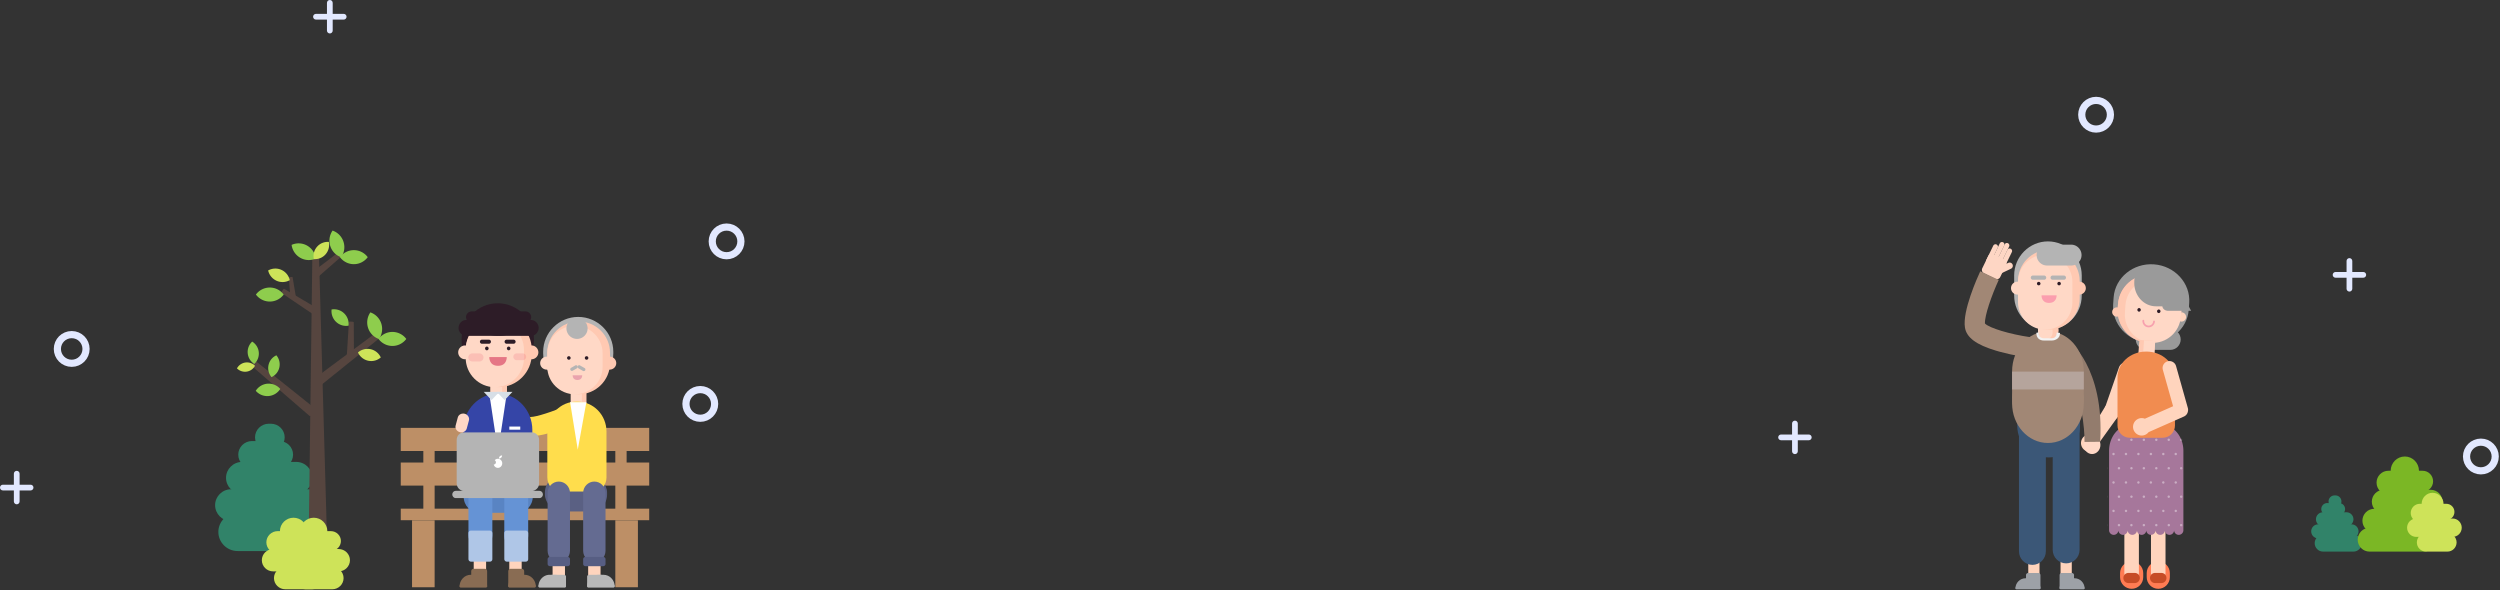 <svg xmlns="http://www.w3.org/2000/svg" xmlns:xlink="http://www.w3.org/1999/xlink" width="1046" height="247" viewBox="0 0 1046 247">
    <rect x="0" y="0" width="1046" height="247" fill="#333333" stroke="none"/>
    <defs>
        <path id="a" d="M27.633 44.942a1.953 1.953 0 0 1-1.943 1.842 1.95 1.95 0 0 1-1.922-1.645 1.95 1.95 0 0 1-1.921 1.645 1.953 1.953 0 0 1-1.944-1.842h-.006a1.952 1.952 0 0 1-1.943 1.842 1.953 1.953 0 0 1-1.943-1.842h-.007a1.952 1.952 0 0 1-1.943 1.842 1.953 1.953 0 0 1-1.943-1.842h-.007a1.952 1.952 0 0 1-1.943 1.842 1.952 1.952 0 0 1-1.943-1.842h-.007a1.952 1.952 0 0 1-1.942 1.842 1.952 1.952 0 0 1-1.944-1.842h-.006a1.953 1.953 0 0 1-1.944 1.842A1.952 1.952 0 0 1 .44 44.942H.436v-.082a2.013 2.013 0 0 1 0-.071v-33.17C.436 5.583 4.65.643 9.8.643h12.367c5.15 0 9.363 4.94 9.363 10.978v33.322h-.003a1.953 1.953 0 0 1-1.944 1.842 1.952 1.952 0 0 1-1.942-1.842h-.007z"/>
        <path id="c" d="M0 17.295V.527h56.698v16.768H0z"/>
    </defs>
    <g fill="none" fill-rule="evenodd">
        <circle cx="304" cy="101" r="6" stroke="#E2E8FF" stroke-width="3"/>
        <circle cx="1038" cy="191" r="6" stroke="#E2E8FF" stroke-width="3"/>
        <circle cx="30" cy="146" r="6" stroke="#E2E8FF" stroke-width="3"/>
        <circle cx="293" cy="169" r="6" stroke="#E2E8FF" stroke-width="3"/>
        <circle cx="877" cy="48" r="6" stroke="#E2E8FF" stroke-width="3"/>
        <path fill="#9A9A9A" d="M908.066 146.393H897.94c-2.384 0-4.334-1.964-4.334-4.364s1.95-4.363 4.334-4.363h10.125c2.384 0 4.335 1.963 4.335 4.363 0 2.4-1.95 4.364-4.334 4.364z"/>
        <path fill="#FFD4BD" d="M880.966 169.857l-7.299 11.933c-.146.027-.292.06-.438.107-1.91.606-2.97 2.656-2.369 4.578.602 1.923 2.638 2.99 4.547 2.385a3.646 3.646 0 0 0 2.516-3.105l9.28-12.93c.567-.827.547-2.307.2-3.18a2.863 2.863 0 0 0-.773-1.19"/>
        <path fill="#FFD4BD" d="M882.224 175.831c-1.634-.575-2.503-2.394-1.93-4.039l6.282-18.062c.573-1.645 2.377-2.52 4.01-1.944 1.635.576 2.503 2.394 1.932 4.038l-6.284 18.063c-.571 1.645-2.376 2.52-4.01 1.944"/>
        <path fill="#FFD8C6" d="M878.822 186.151c0 2.111-1.567 3.823-3.498 3.823-1.932 0-3.497-1.712-3.497-3.823 0-2.111 1.565-3.823 3.497-3.823 1.931 0 3.498 1.712 3.498 3.823"/>
        <path fill="#937C6D" d="M865.642 142.475s14.938 11.429 13.071 42.365l-6.552.076s.356-15.92-6.519-26.936"/>
        <path fill="#FFD4BD" d="M862.131 241.463h4.7v-10.255h-4.7z"/>
        <path fill="#3B5777" d="M864.473 235.714c-3.094 0-5.625-2.549-5.625-5.663v-69.533c0-3.115 2.531-5.663 5.625-5.663 3.093 0 5.625 2.548 5.625 5.663v69.533c0 3.114-2.532 5.663-5.625 5.663"/>
        <path fill="#9DA1A7" d="M861.738 246.211c0-2.35 1.91-4.273 4.244-4.273h1.98c2.334 0 4.244 1.923 4.244 4.273"/>
        <path fill="#9DA1A7" d="M861.738 246.211v-5.586a.87.87 0 0 1 .865-.87h4.306a.87.87 0 0 1 .865.87v5.586"/>
        <path fill="#9DA1A7" d="M871.72 246.59h-9.494a.49.49 0 0 1 0-.98h9.493c.27 0 .487.22.487.49 0 .271-.218.49-.487.49"/>
        <path fill="#FFD4BD" d="M848.63 241.463h4.7v-10.255h-4.7z"/>
        <path fill="#3B5777" d="M850.362 236.344c3.093 0 5.625-2.549 5.625-5.664v-69.533c0-3.115-2.532-5.664-5.625-5.664s-5.625 2.55-5.625 5.664v69.533c0 3.115 2.532 5.664 5.625 5.664"/>
        <path fill="#9DA1A7" d="M853.722 246.211c0-2.35-1.91-4.273-4.243-4.273h-1.981c-2.334 0-4.244 1.923-4.244 4.273"/>
        <path fill="#9DA1A7" d="M853.722 246.211v-5.586a.87.87 0 0 0-.865-.87h-4.305a.87.87 0 0 0-.865.87v5.586"/>
        <path fill="#9DA1A7" d="M843.742 246.59h9.493c.27 0 .487-.219.487-.49a.49.49 0 0 0-.487-.49h-9.493a.49.49 0 0 0-.488.49c0 .271.218.49.488.49"/>
        <path fill="#3B5777" d="M857.138 191.386c7.243 0 13.114-5.913 13.114-13.204v-1.42c0-7.294-5.871-13.206-13.114-13.206s-13.115 5.912-13.115 13.206v1.42c0 7.291 5.872 13.204 13.115 13.204"/>
        <path fill="#FED6C4" d="M837.473 111.916a1.036 1.036 0 0 0 1.386-.479l2.898-5.965a1.051 1.051 0 0 0-.475-1.396 1.036 1.036 0 0 0-1.386.48l-2.898 5.965a1.05 1.05 0 0 0 .475 1.395"/>
        <path fill="#FED6C4" d="M830.12 114.372l4.642 2.287a1.588 1.588 0 0 0 2.127-.735l2.478-5.101a1.61 1.61 0 0 0-.73-2.141l-4.643-2.287a1.59 1.59 0 0 0-2.126.734l-2.479 5.102a1.61 1.61 0 0 0 .73 2.141"/>
        <path fill="#FED6C4" d="M836.333 109.614a1.035 1.035 0 0 0 1.385-.479l2.898-5.965a1.05 1.05 0 0 0-.475-1.395 1.036 1.036 0 0 0-1.386.479l-2.898 5.965a1.049 1.049 0 0 0 .476 1.395"/>
        <path fill="#FED6C4" d="M834.273 109.203a1.036 1.036 0 0 0 1.386-.479l2.897-5.965a1.049 1.049 0 0 0-.475-1.395 1.034 1.034 0 0 0-1.385.479l-2.898 5.965a1.05 1.05 0 0 0 .475 1.395"/>
        <path fill="#FED6C4" d="M831.558 110.14a1.036 1.036 0 0 0 1.386-.478l2.898-5.966a1.05 1.05 0 0 0-.475-1.395 1.036 1.036 0 0 0-1.386.479l-2.898 5.965a1.05 1.05 0 0 0 .475 1.396M834.2 114.35a1.346 1.346 0 0 0 1.791.648l5.407-2.564c.67-.318.96-1.129.644-1.803a1.345 1.345 0 0 0-1.79-.648l-5.408 2.563c-.669.318-.959 1.13-.643 1.804"/>
        <path fill="#A18775" d="M835.117 146.713c-8.286-2.476-12.313-5.488-12.985-9.658-1.111-6.874 5.152-20.84 6.42-23.568l7.72 3.631c-3.003 6.478-5.971 15.086-5.765 18.236 1.712 1.854 10.507 4.527 18.892 5.706l-1.178 8.497c-.23-.032-5.71-.811-11.4-2.359-.587-.16-1.155-.32-1.704-.485"/>
        <path fill="#FF7C53" d="M891.88 245.722c-2.325 0-4.217-1.905-4.217-4.246v-1.684c0-2.342 1.892-4.247 4.218-4.247 2.325 0 4.217 1.905 4.217 4.247v1.684c0 2.341-1.892 4.246-4.217 4.246"/>
        <path fill="#FF7C53" d="M891.88 234.913c-2.671 0-4.845 2.189-4.845 4.879v1.684c0 2.69 2.174 4.879 4.846 4.879 2.671 0 4.845-2.189 4.845-4.879v-1.684c0-2.69-2.174-4.88-4.845-4.88m0 1.266c1.974 0 3.589 1.626 3.589 3.614v1.684c0 1.988-1.615 3.614-3.59 3.614-1.974 0-3.589-1.626-3.589-3.614v-1.684c0-1.988 1.615-3.614 3.59-3.614"/>
        <path fill="#FFD4BD" d="M891.872 242.78c-1.672 0-3.04-1.378-3.04-3.062V187.19c0-1.685 1.368-3.062 3.04-3.062 1.673 0 3.042 1.377 3.042 3.062v52.527c0 1.684-1.37 3.061-3.042 3.061"/>
        <path fill="#C64C26" d="M893.202 243.954h-2.68a2.117 2.117 0 0 1-2.103-2.118c0-1.166.946-2.118 2.104-2.118h2.68c1.157 0 2.103.952 2.103 2.118a2.117 2.117 0 0 1-2.104 2.118"/>
        <path fill="#FF7C53" d="M903.02 245.722c-2.324 0-4.216-1.905-4.216-4.246v-1.684c0-2.342 1.892-4.247 4.217-4.247 2.326 0 4.217 1.905 4.217 4.247v1.684c0 2.341-1.89 4.246-4.217 4.246"/>
        <path fill="#FF7C53" d="M903.02 234.913c-2.67 0-4.845 2.189-4.845 4.879v1.684c0 2.69 2.175 4.879 4.846 4.879 2.672 0 4.846-2.189 4.846-4.879v-1.684c0-2.69-2.174-4.88-4.846-4.88m0 1.266c1.974 0 3.59 1.626 3.59 3.614v1.684c0 1.988-1.616 3.614-3.59 3.614-1.973 0-3.589-1.626-3.589-3.614v-1.684c0-1.988 1.616-3.614 3.589-3.614"/>
        <path fill="#FFD4BD" d="M903.013 242.78c-1.672 0-3.041-1.378-3.041-3.062V187.19c0-1.685 1.369-3.062 3.041-3.062s3.04 1.377 3.04 3.062v52.527c0 1.684-1.367 3.061-3.04 3.061"/>
        <path fill="#C64C26" d="M904.343 243.954h-2.68a2.117 2.117 0 0 1-2.103-2.118c0-1.166.946-2.118 2.104-2.118h2.679c1.157 0 2.103.952 2.103 2.118a2.117 2.117 0 0 1-2.103 2.118"/>
        <path fill="#9A9A9A" d="M898.884 143.426c-8.697-.63-15.331-7.884-14.744-16.123l.203-2.86c.588-8.239 8.183-14.466 16.88-13.838 8.695.629 15.33 7.883 14.743 16.123l-.203 2.859c-.588 8.24-8.183 14.467-16.879 13.839"/>
        <path fill="#FFD4BD" d="M912.595 134.554a1.946 1.946 0 0 1 .276-3.88 1.947 1.947 0 0 1 1.79 2.08 1.943 1.943 0 0 1-2.066 1.8"/>
        <path fill="#FFB0A3" d="M898.365 143.31c-7.299-.527-12.84-6.97-12.317-14.318l.118-1.67c.525-7.348 6.925-12.929 14.222-12.401 7.298.527 12.84 6.97 12.317 14.318l-.12 1.67c-.523 7.348-6.922 12.929-14.22 12.402"/>
        <path fill="#FFC9B2" d="M898.365 143.31c-7.299-.527-12.84-6.97-12.317-14.318l.118-1.67c.525-7.348 6.925-12.929 14.222-12.401 7.298.527 12.84 6.97 12.317 14.318l-.12 1.67c-.523 7.348-6.922 12.929-14.22 12.402"/>
        <path fill="#FFD8C6" d="M899.931 143.424c-6.436-.465-11.324-6.148-10.863-12.628l.225-3.155c.463-6.481 6.106-11.402 12.543-10.937 6.436.464 11.324 6.148 10.862 12.628l-.225 3.155c-.462 6.48-6.105 11.402-12.542 10.937"/>
        <path fill="#FFC9B2" d="M885.53 132.489a1.946 1.946 0 0 1-1.789-2.08 1.941 1.941 0 0 1 2.065-1.8 1.945 1.945 0 0 1-.277 3.88"/>
        <path fill="#2D1C27" d="M894.939 130.4a.758.758 0 0 1 .107-1.51.758.758 0 0 1-.107 1.51M903.178 130.995a.758.758 0 0 1 .108-1.51.758.758 0 0 1-.108 1.51"/>
        <path fill="#FFC9B2" d="M901.338 148.375l-6.634-.48.404-5.659 6.634.48z"/>
        <path fill="#FFD8C6" d="M901.338 148.375l-4.679-.338.403-5.66 4.68.338z"/>
        <path fill="#F7A1AE" d="M898.818 136.958c-1.436-.103-2.519-1.363-2.416-2.808a.367.367 0 1 1 .732.053 1.885 1.885 0 0 0 1.736 2.018 1.88 1.88 0 0 0 2.004-1.748.37.37 0 0 1 .393-.342.37.37 0 0 1 .34.396 2.617 2.617 0 0 1-2.789 2.43"/>
        <g transform="translate(882 177)">
            <mask id="b" fill="#fff">
                <use xlink:href="#a"/>
            </mask>
            <use fill="#A6779B" xlink:href="#a"/>
            <g fill="#FFF" mask="url(#b)" opacity=".398">
                <path d="M77.474 67.024a.504.504 0 0 0 0-1.008.503.503 0 1 0 0 1.008M72.268 67.024a.503.503 0 1 0-.002-1.007.503.503 0 0 0 .002 1.007M67.06 67.024a.503.503 0 1 0-.002-1.006.503.503 0 0 0 .003 1.006M61.853 67.024a.503.503 0 1 0-.001-1.006.503.503 0 0 0 .001 1.006M56.646 67.024a.503.503 0 1 0-.003-1.006.503.503 0 0 0 .003 1.006M51.438 67.024a.504.504 0 1 0-.001-1.007.504.504 0 0 0 .001 1.007M46.232 67.024a.504.504 0 0 0 0-1.008.503.503 0 1 0 0 1.008M41.025 67.024a.504.504 0 0 0 0-1.008.503.503 0 0 0 0 1.008M35.818 67.024a.503.503 0 1 0-.003-1.007.503.503 0 0 0 .003 1.007M30.611 67.024a.504.504 0 0 0 0-1.008.504.504 0 0 0 0 1.008M25.404 67.024a.504.504 0 1 0-.004-1.008.504.504 0 0 0 .004 1.008M20.196 67.024a.504.504 0 0 0 0-1.008.504.504 0 0 0 0 1.008M14.989 67.024a.504.504 0 0 0 0-1.008.503.503 0 0 0 0 1.008M9.782 67.024a.504.504 0 0 0 0-1.008.503.503 0 0 0 0 1.008M4.575 67.024a.503.503 0 1 0-.002-1.007.503.503 0 0 0 .002 1.007M-.632 67.024a.504.504 0 1 0-.003-1.007.504.504 0 0 0 .003 1.007M-5.84 67.024a.503.503 0 1 0-.003-1.007.503.503 0 0 0 .004 1.007M-11.046 67.024a.503.503 0 1 0-.004-1.007.503.503 0 0 0 .004 1.007M-16.254 67.024a.505.505 0 0 0 0-1.008.503.503 0 0 0 0 1.008M-21.462 67.024a.505.505 0 0 0 0-1.008.503.503 0 0 0 0 1.008M-26.669 67.024a.504.504 0 0 0 0-1.008.503.503 0 0 0 0 1.008M-31.876 67.024a.503.503 0 1 0-.002-1.007.503.503 0 0 0 .002 1.007M-37.083 67.024a.503.503 0 1 0-.002-1.007.503.503 0 0 0 .002 1.007M-42.29 67.024a.503.503 0 1 0-.002-1.007.503.503 0 0 0 .002 1.007M-47.497 67.024a.504.504 0 1 0-.003-1.008.504.504 0 0 0 .003 1.008M75.198 61.072a.503.503 0 1 0-.503-.504c0 .28.225.504.503.504M69.99 61.072a.503.503 0 1 0 0-1.006.503.503 0 0 0 0 1.006M64.784 61.072a.503.503 0 1 0-.001-1.005.503.503 0 0 0 0 1.005M59.576 61.072a.503.503 0 1 0 0-1.006.503.503 0 0 0 0 1.006M54.369 61.072a.503.503 0 1 0 0-1.006.503.503 0 0 0 0 1.006M49.162 61.072a.503.503 0 1 0-.001-1.006.503.503 0 0 0 0 1.006M43.954 61.072a.503.503 0 1 0 0-1.006.503.503 0 0 0 0 1.006M38.748 61.072a.503.503 0 1 0 0-1.005.503.503 0 0 0 0 1.005M33.541 61.072a.503.503 0 1 0-.001-1.006.503.503 0 0 0 .001 1.006M28.333 61.072a.503.503 0 1 0-.503-.504c0 .28.226.504.503.504M23.126 61.072a.504.504 0 1 0 0-1.007.504.504 0 0 0 0 1.007M17.92 61.072a.503.503 0 1 0-.002-1.006.503.503 0 0 0 .002 1.006M12.713 61.072a.503.503 0 1 0-.002-1.006.503.503 0 0 0 .002 1.006M7.505 61.072a.503.503 0 1 0 0-1.005.503.503 0 0 0 0 1.005M2.298 61.072a.503.503 0 1 0 0-1.005.503.503 0 0 0 0 1.005M-2.91 61.072a.503.503 0 1 0 0-1.006.503.503 0 0 0 0 1.006M-8.116 61.072a.503.503 0 1 0-.001-1.006.503.503 0 0 0 0 1.006M-13.324 61.072a.503.503 0 1 0 0-1.006.503.503 0 0 0 0 1.006M-18.53 61.072a.503.503 0 1 0-.003-1.007.503.503 0 0 0 .002 1.007M-23.738 61.072a.503.503 0 1 0-.001-1.006.503.503 0 0 0 0 1.006M-28.945 61.072a.503.503 0 1 0 0-1.005.503.503 0 0 0 0 1.005M-34.152 61.072a.503.503 0 1 0-.001-1.005.503.503 0 0 0 0 1.005M-39.36 61.072a.503.503 0 1 0 0-1.005.503.503 0 0 0 0 1.005M-44.567 61.072a.503.503 0 1 0-.503-.504c0 .28.225.504.503.504M77.474 55.122a.504.504 0 1 0 0-1.008.504.504 0 0 0 0 1.008M72.268 55.122a.503.503 0 1 0-.001-1.006.503.503 0 0 0 0 1.006M67.06 55.122a.503.503 0 1 0-.001-1.005.503.503 0 0 0 .002 1.005M61.853 55.122a.503.503 0 1 0 0-1.005.503.503 0 0 0 0 1.005M56.646 55.122a.503.503 0 1 0-.001-1.005.503.503 0 0 0 .001 1.005M51.438 55.122a.503.503 0 1 0 0-1.006.503.503 0 0 0 0 1.006M46.232 55.122a.503.503 0 1 0-.002-1.007.503.503 0 0 0 .002 1.007M41.025 55.122a.504.504 0 1 0-.002-1.007.504.504 0 0 0 .002 1.007M35.818 55.122a.503.503 0 1 0-.002-1.006.503.503 0 0 0 .002 1.006M30.611 55.122a.503.503 0 1 0-.002-1.007.503.503 0 0 0 .002 1.007M25.404 55.122a.503.503 0 1 0-.003-1.007.503.503 0 0 0 .003 1.007M20.196 55.122a.504.504 0 1 0 0-1.008.504.504 0 0 0 0 1.008M14.989 55.122a.504.504 0 0 0 0-1.007.503.503 0 1 0 0 1.007M9.782 55.122a.503.503 0 1 0-.001-1.007.503.503 0 0 0 0 1.007M4.575 55.122a.503.503 0 1 0 0-1.006.503.503 0 0 0 0 1.006M-.632 55.122a.503.503 0 1 0-.002-1.006.503.503 0 0 0 .002 1.006M-5.84 55.122a.503.503 0 1 0-.001-1.006.503.503 0 0 0 .002 1.006M-11.046 55.122a.503.503 0 1 0-.003-1.005.503.503 0 0 0 .003 1.005M-16.254 55.122a.504.504 0 0 0 0-1.007.502.502 0 0 0 0 1.007M-21.462 55.122a.504.504 0 0 0 0-1.007.502.502 0 0 0 0 1.007M-26.669 55.122a.504.504 0 0 0 0-1.007.502.502 0 0 0 0 1.007M-31.876 55.122a.503.503 0 1 0 0-1.006.503.503 0 0 0 0 1.006M-37.083 55.122a.503.503 0 1 0 0-1.006.503.503 0 0 0 0 1.006M-42.29 55.122a.503.503 0 1 0-.001-1.006.503.503 0 0 0 .001 1.006M-47.497 55.122a.503.503 0 1 0-.002-1.006.503.503 0 0 0 .002 1.006M75.198 49.17a.503.503 0 1 0-.503-.503c0 .279.225.504.503.504M69.99 49.17a.503.503 0 1 0 0-1.005.503.503 0 0 0 0 1.006M64.784 49.17a.503.503 0 1 0-.504-.503c0 .279.226.504.504.504M59.576 49.17a.503.503 0 1 0 0-1.005.503.503 0 0 0 0 1.006M54.369 49.17a.503.503 0 1 0 0-1.005.503.503 0 0 0 0 1.006M49.162 49.17a.503.503 0 1 0 0-1.005.503.503 0 0 0 0 1.006M43.954 49.17a.503.503 0 1 0 .001-1.005.503.503 0 0 0 0 1.006M38.748 49.17a.503.503 0 1 0-.503-.503c0 .279.226.504.503.504M33.541 49.17a.503.503 0 1 0 0-1.005.503.503 0 0 0 0 1.006M28.333 49.17a.503.503 0 1 0-.503-.503c0 .279.226.504.503.504M23.126 49.17a.503.503 0 1 0 0-1.006.503.503 0 0 0 0 1.007M17.92 49.17a.503.503 0 1 0-.001-1.005.503.503 0 0 0 0 1.006M12.713 49.17a.503.503 0 1 0-.002-1.005.503.503 0 0 0 .002 1.006M7.505 49.17a.503.503 0 1 0-.503-.503c0 .279.225.504.503.504M2.298 49.17a.502.502 0 1 0 0-1.004.502.502 0 0 0 0 1.005M-2.91 49.17a.503.503 0 1 0 0-1.005.503.503 0 0 0 0 1.006M-8.116 49.17a.503.503 0 1 0 0-1.005.503.503 0 0 0 0 1.006M-13.324 49.17a.503.503 0 1 0 0-1.005.503.503 0 0 0 0 1.006M-18.53 49.17a.503.503 0 1 0-.002-1.006.503.503 0 0 0 .001 1.007M-23.738 49.17a.503.503 0 1 0 0-1.005.503.503 0 0 0 0 1.006M-28.945 49.17a.503.503 0 1 0-.503-.503c0 .279.224.504.503.504M-34.152 49.17a.503.503 0 1 0-.503-.503c0 .279.225.504.503.504M-39.36 49.17a.503.503 0 1 0-.503-.503c0 .279.225.504.503.504M-44.567 49.17a.503.503 0 1 0-.503-.503c0 .279.225.504.503.504M77.474 43.22a.503.503 0 1 0 .001-1.006.503.503 0 0 0-.001 1.006M72.268 43.22a.503.503 0 1 0-.503-.503c0 .278.225.503.503.503M67.06 43.22a.502.502 0 0 0 .502-.503.502.502 0 1 0-1.004 0c0 .278.225.503.503.503M61.853 43.22a.502.502 0 0 0 .503-.503.502.502 0 1 0-1.006 0c0 .278.226.503.503.503M56.646 43.22a.502.502 0 0 0 .502-.503.502.502 0 1 0-1.004 0c0 .278.224.503.502.503M51.438 43.22a.503.503 0 1 0-.502-.503c0 .278.225.503.502.503M46.232 43.22a.503.503 0 1 0 0-1.005.503.503 0 0 0 0 1.005M41.025 43.22a.503.503 0 1 0 0-1.006.503.503 0 0 0 0 1.006M35.818 43.22a.503.503 0 1 0-.504-.503c0 .278.226.503.504.503M30.611 43.22a.503.503 0 1 0-.001-1.005.503.503 0 0 0 .001 1.005M25.404 43.22a.503.503 0 1 0-.001-1.005.503.503 0 0 0 .001 1.005M20.196 43.22a.503.503 0 1 0 0-1.006.503.503 0 0 0 0 1.006M14.989 43.22a.503.503 0 1 0 0-1.006.503.503 0 0 0 0 1.006M9.782 43.22a.502.502 0 1 0 0-1.005.502.502 0 0 0 0 1.005M4.575 43.22a.503.503 0 1 0-.503-.503c0 .278.225.503.503.503M-.632 43.22a.503.503 0 1 0-.503-.503c0 .278.225.503.503.503M-5.84 43.22a.503.503 0 1 0-.503-.503c0 .278.226.503.504.503M-11.046 43.22a.502.502 0 0 0 .501-.503.502.502 0 1 0-.501.503M-16.254 43.22a.503.503 0 1 0 0-1.007.503.503 0 0 0 0 1.007M-21.462 43.22a.503.503 0 1 0 0-1.007.503.503 0 0 0 0 1.007M-26.669 43.22a.503.503 0 1 0 0-1.006.503.503 0 0 0 0 1.006M-31.876 43.22a.503.503 0 1 0-.503-.503c0 .278.226.503.503.503M-37.083 43.22a.503.503 0 1 0-.503-.503c0 .278.225.503.503.503M-42.29 43.22a.503.503 0 1 0-.503-.503c0 .278.225.503.503.503M-47.497 43.22a.502.502 0 1 0 0-1.005.502.502 0 0 0 0 1.005M75.198 37.27a.503.503 0 1 0-.001-1.006.503.503 0 0 0 0 1.005M69.99 37.27a.503.503 0 1 0 0-1.008.503.503 0 0 0 0 1.007M64.784 37.27a.503.503 0 1 0-.001-1.006.503.503 0 0 0 0 1.005M59.576 37.27a.503.503 0 1 0-.001-1.007.503.503 0 0 0 .001 1.006M54.369 37.27a.503.503 0 1 0 0-1.007.503.503 0 0 0 0 1.006M49.162 37.27a.503.503 0 1 0-.001-1.007.503.503 0 0 0 0 1.006M43.954 37.27a.503.503 0 1 0 0-1.007.503.503 0 0 0 0 1.006M38.748 37.27a.503.503 0 1 0 0-1.006.503.503 0 0 0 0 1.005M33.541 37.27a.503.503 0 1 0-.001-1.008.503.503 0 0 0 .001 1.007M28.333 37.27a.503.503 0 1 0 0-1.006.503.503 0 0 0 0 1.005M23.126 37.27a.504.504 0 1 0 0-1.008.504.504 0 0 0 0 1.007M17.92 37.27a.503.503 0 1 0-.002-1.007.503.503 0 0 0 .002 1.006M12.713 37.27a.503.503 0 1 0-.003-1.007.503.503 0 0 0 .003 1.006M7.505 37.27a.503.503 0 1 0 0-1.006.503.503 0 0 0 0 1.005M2.298 37.27a.503.503 0 1 0 0-1.007.503.503 0 0 0 0 1.006M-2.91 37.27a.503.503 0 1 0 0-1.008.503.503 0 0 0 0 1.007M-8.116 37.27a.503.503 0 1 0-.002-1.007.503.503 0 0 0 .002 1.006M-13.324 37.27a.503.503 0 1 0 0-1.007.503.503 0 0 0 0 1.006M-18.53 37.27a.504.504 0 1 0-.003-1.008.504.504 0 0 0 .002 1.007M-23.738 37.27a.503.503 0 1 0-.001-1.007.503.503 0 0 0 0 1.006M-28.945 37.27a.503.503 0 1 0-.001-1.006.503.503 0 0 0 0 1.005M-34.152 37.27a.503.503 0 1 0-.001-1.006.503.503 0 0 0 0 1.005M-39.36 37.27a.503.503 0 1 0 0-1.006.503.503 0 0 0 0 1.005M-44.567 37.27a.503.503 0 1 0-.001-1.006.503.503 0 0 0 0 1.005M77.474 31.318a.503.503 0 1 0 0-1.006.503.503 0 0 0 0 1.006M72.268 31.318a.503.503 0 1 0-.503-.504c0 .28.225.504.503.504M67.06 31.318a.502.502 0 0 0 .502-.503.502.502 0 1 0-1.004 0c0 .278.225.503.503.503M61.853 31.318a.502.502 0 0 0 .503-.503.502.502 0 1 0-1.006 0c0 .278.226.503.503.503M56.646 31.318a.502.502 0 0 0 .502-.503.502.502 0 1 0-1.004 0c0 .278.224.503.502.503M51.438 31.318a.503.503 0 1 0 .001-1.005.503.503 0 0 0 0 1.005M46.232 31.318a.503.503 0 1 0-.001-1.005.503.503 0 0 0 0 1.005M41.025 31.318a.503.503 0 1 0-.001-1.006.503.503 0 0 0 0 1.006M35.818 31.318a.503.503 0 1 0-.504-.504c0 .28.226.504.504.504M30.611 31.318a.503.503 0 1 0-.002-1.005.503.503 0 0 0 .002 1.005M25.404 31.318a.503.503 0 1 0-.002-1.006.503.503 0 0 0 .002 1.006M20.196 31.318a.503.503 0 1 0 0-1.006.503.503 0 0 0 0 1.006M14.989 31.318a.503.503 0 1 0 0-1.006.503.503 0 0 0 0 1.006M9.782 31.318a.503.503 0 1 0 0-1.005.503.503 0 0 0 0 1.005M4.575 31.318a.503.503 0 1 0-.503-.504c0 .28.225.504.503.504M-.632 31.318a.503.503 0 1 0-.503-.504c0 .28.225.504.503.504M-5.84 31.318a.503.503 0 1 0-.503-.504c0 .28.226.504.504.504M-11.046 31.318a.502.502 0 0 0 .501-.503.503.503 0 1 0-.501.503M-16.254 31.318a.504.504 0 1 0 0-1.007.504.504 0 0 0 0 1.007M-21.462 31.318a.504.504 0 1 0 0-1.007.504.504 0 0 0 0 1.007M-26.669 31.318a.503.503 0 1 0 0-1.006.503.503 0 0 0 0 1.006M-31.876 31.318a.503.503 0 1 0-.503-.504c0 .28.226.504.503.504M-37.083 31.318a.503.503 0 1 0-.503-.504c0 .28.225.504.503.504M-42.29 31.318a.503.503 0 1 0-.503-.504c0 .28.225.504.503.504M-47.497 31.318a.503.503 0 1 0-.001-1.005.503.503 0 0 0 0 1.005M75.198 25.368a.503.503 0 0 0 .502-.504.503.503 0 1 0-1.005 0c0 .278.225.504.503.504M69.99 25.368a.504.504 0 1 0-.001-1.007.504.504 0 0 0 .002 1.007M64.784 25.368a.503.503 0 1 0-.504-.504c0 .278.226.504.504.504M59.576 25.368a.503.503 0 1 0-.001-1.007.503.503 0 0 0 .001 1.007M54.369 25.368a.503.503 0 1 0-.001-1.007.503.503 0 0 0 0 1.007M49.162 25.368a.503.503 0 1 0-.002-1.007.503.503 0 0 0 .002 1.007M43.954 25.368a.503.503 0 1 0 0-1.007.503.503 0 0 0 0 1.007M38.748 25.368a.503.503 0 1 0-.001-1.006.503.503 0 0 0 .001 1.006M33.541 25.368a.504.504 0 1 0-.002-1.007.504.504 0 0 0 .002 1.007M28.333 25.368a.503.503 0 1 0-.503-.504c0 .278.226.504.503.504M23.126 25.368a.504.504 0 1 0 0-1.008.504.504 0 0 0 0 1.008M17.92 25.368a.503.503 0 1 0-.002-1.007.503.503 0 0 0 .002 1.007M12.713 25.368a.503.503 0 1 0-.003-1.007.503.503 0 0 0 .003 1.007M7.505 25.368a.503.503 0 1 0 0-1.006.503.503 0 0 0 0 1.006M2.298 25.368a.503.503 0 1 0-.001-1.006.503.503 0 0 0 .001 1.006M-2.91 25.368a.504.504 0 1 0 0-1.007.504.504 0 0 0 0 1.007M-8.116 25.368a.503.503 0 1 0-.002-1.007.503.503 0 0 0 .002 1.007M-13.324 25.368a.503.503 0 1 0-.001-1.007.503.503 0 0 0 .001 1.007M-18.53 25.368a.504.504 0 1 0-.003-1.008.504.504 0 0 0 .002 1.008M-23.738 25.368a.503.503 0 1 0-.002-1.007.503.503 0 0 0 .002 1.007M-28.945 25.368a.503.503 0 1 0-.001-1.006.503.503 0 0 0 0 1.006M-34.152 25.368a.503.503 0 1 0-.002-1.006.503.503 0 0 0 .002 1.006M-39.36 25.368a.503.503 0 1 0-.001-1.006.503.503 0 0 0 .001 1.006M-44.567 25.368a.503.503 0 0 0 .502-.504.503.503 0 1 0-1.005 0c0 .278.225.504.503.504M77.474 19.417a.503.503 0 1 0 .001-1.007.503.503 0 0 0-.001 1.007M72.268 19.417a.502.502 0 1 0-.503-.504c0 .279.225.504.503.504M67.06 19.417a.502.502 0 0 0 .502-.504.502.502 0 1 0-1.004 0c0 .279.225.504.503.504M61.853 19.417a.502.502 0 0 0 .503-.504.502.502 0 1 0-1.006 0c0 .279.226.504.503.504M56.646 19.417a.502.502 0 0 0 .502-.504.502.502 0 1 0-1.004 0c0 .279.224.504.502.504M51.438 19.417a.502.502 0 1 0 .001-1.005.502.502 0 0 0 0 1.005M46.232 19.417a.503.503 0 1 0 0-1.006.503.503 0 0 0 0 1.006M41.025 19.417a.503.503 0 1 0-.001-1.006.503.503 0 0 0 0 1.006M35.818 19.417a.502.502 0 0 0 .502-.504.502.502 0 1 0-.502.504M30.611 19.417a.503.503 0 1 0-.001-1.005.503.503 0 0 0 .001 1.005M25.404 19.417a.503.503 0 1 0-.001-1.006.503.503 0 0 0 .001 1.006M20.196 19.417a.503.503 0 1 0 0-1.007.503.503 0 0 0 0 1.007M14.989 19.417a.503.503 0 1 0 0-1.006.503.503 0 0 0 0 1.006M9.782 19.417a.503.503 0 1 0 0-1.005.503.503 0 0 0 0 1.005M4.575 19.417a.502.502 0 1 0-.503-.504c0 .279.225.504.503.504M-.632 19.417a.503.503 0 1 0-.503-.504c0 .279.225.504.503.504M-5.84 19.417a.502.502 0 0 0 .502-.504.502.502 0 1 0-.501.504M-11.046 19.417a.502.502 0 0 0 .501-.504.502.502 0 1 0-1.005 0c0 .279.226.504.504.504M-16.254 19.417a.503.503 0 1 0 0-1.007.503.503 0 0 0 0 1.007M-21.462 19.417a.503.503 0 1 0 0-1.007.503.503 0 0 0 0 1.007M-26.669 19.417a.503.503 0 1 0 0-1.007.503.503 0 0 0 0 1.007M-31.876 19.417a.503.503 0 1 0-.503-.504c0 .279.226.504.503.504M-37.083 19.417a.503.503 0 1 0-.503-.504c0 .279.225.504.503.504M-42.29 19.417a.503.503 0 1 0-.503-.504c0 .279.225.504.503.504M-47.497 19.417a.502.502 0 1 0 0-1.005.502.502 0 0 0 0 1.005M75.198 13.466a.503.503 0 1 0-.002-1.005.503.503 0 0 0 .002 1.005M69.99 13.466a.504.504 0 1 0-.001-1.007.504.504 0 0 0 .002 1.007M64.784 13.466a.503.503 0 1 0-.002-1.006.503.503 0 0 0 .002 1.006M59.576 13.466a.504.504 0 1 0-.002-1.007.504.504 0 0 0 .002 1.007M54.369 13.466a.503.503 0 1 0-.001-1.007.503.503 0 0 0 0 1.007M49.162 13.466a.504.504 0 1 0-.002-1.007.504.504 0 0 0 .002 1.007M43.954 13.466a.503.503 0 1 0 0-1.007.503.503 0 0 0 0 1.007M38.748 13.466a.503.503 0 1 0-.001-1.006.503.503 0 0 0 .001 1.006M33.541 13.466a.504.504 0 1 0-.002-1.007.504.504 0 0 0 .002 1.007M28.333 13.466a.503.503 0 1 0 0-1.006.503.503 0 0 0 0 1.006M23.126 13.466a.504.504 0 1 0 0-1.008.504.504 0 0 0 0 1.008M17.92 13.466a.504.504 0 1 0-.003-1.007.504.504 0 0 0 .003 1.007M12.713 13.466a.503.503 0 1 0-.003-1.007.503.503 0 0 0 .003 1.007M7.505 13.466a.503.503 0 1 0-.001-1.006.503.503 0 0 0 .001 1.006M2.298 13.466a.503.503 0 1 0-.002-1.006.503.503 0 0 0 .002 1.006M-2.91 13.466a.504.504 0 1 0-.001-1.007.504.504 0 0 0 .002 1.007M-8.116 13.466a.504.504 0 1 0-.002-1.007.504.504 0 0 0 .002 1.007M-13.324 13.466a.504.504 0 1 0-.002-1.007.504.504 0 0 0 .002 1.007M-18.53 13.466a.504.504 0 1 0-.004-1.007.504.504 0 0 0 .003 1.007M-23.738 13.466a.503.503 0 1 0-.002-1.007.503.503 0 0 0 .002 1.007M-28.945 13.466a.503.503 0 1 0-.002-1.006.503.503 0 0 0 .002 1.006M-34.152 13.466a.503.503 0 1 0-.002-1.006.503.503 0 0 0 .002 1.006M-39.36 13.466a.503.503 0 1 0-.001-1.006.503.503 0 0 0 .001 1.006M-44.567 13.466a.503.503 0 1 0-.002-1.005.503.503 0 0 0 .002 1.005M77.474 7.516a.504.504 0 0 0 0-1.008.502.502 0 0 0-.501.504c0 .278.224.504.5.504M72.268 7.516a.503.503 0 1 0-.002-1.006.503.503 0 0 0 .002 1.006M67.06 7.516a.503.503 0 0 0 .502-.504.502.502 0 1 0-1.004 0c0 .278.225.504.503.504M61.853 7.516a.503.503 0 0 0 .503-.504.502.502 0 1 0-1.006 0c0 .278.226.504.503.504M56.646 7.516a.503.503 0 0 0 .502-.504.502.502 0 1 0-1.004 0c0 .278.224.504.502.504M51.438 7.516a.503.503 0 1 0 0-1.007.503.503 0 0 0 0 1.007M46.232 7.516a.503.503 0 1 0-.002-1.007.503.503 0 0 0 .002 1.007M41.025 7.516a.504.504 0 1 0-.003-1.008.504.504 0 0 0 .003 1.008M35.818 7.516a.503.503 0 1 0-.002-1.006.503.503 0 0 0 .002 1.006M30.611 7.516a.503.503 0 1 0-.003-1.007.503.503 0 0 0 .003 1.007M25.404 7.516a.504.504 0 1 0-.003-1.008.504.504 0 0 0 .003 1.008M20.196 7.516a.504.504 0 1 0-.001-1.008.504.504 0 0 0 .001 1.008M14.989 7.516a.504.504 0 0 0 0-1.008.503.503 0 1 0 0 1.008M9.782 7.516a.503.503 0 1 0-.001-1.007.503.503 0 0 0 0 1.007M4.575 7.516a.503.503 0 1 0-.001-1.006.503.503 0 0 0 .001 1.006M-.632 7.516a.503.503 0 1 0-.002-1.007.503.503 0 0 0 .002 1.007M-5.84 7.516a.503.503 0 1 0-.002-1.006.503.503 0 0 0 .003 1.006M-11.046 7.516a.503.503 0 0 0 .501-.504.502.502 0 1 0-1.005 0c0 .278.226.504.504.504M-16.254 7.516a.504.504 0 0 0 0-1.008.503.503 0 0 0 0 1.008M-21.462 7.516a.504.504 0 0 0 0-1.008.503.503 0 0 0 0 1.008M-26.669 7.516a.504.504 0 0 0 0-1.008.503.503 0 1 0 0 1.008M-31.876 7.516a.503.503 0 1 0-.001-1.007.503.503 0 0 0 .001 1.007M-37.083 7.516a.503.503 0 1 0-.001-1.007.503.503 0 0 0 .001 1.007M-42.29 7.516a.503.503 0 1 0-.002-1.006.503.503 0 0 0 .002 1.006M-47.497 7.516a.503.503 0 1 0-.002-1.007.503.503 0 0 0 .002 1.007M75.198 1.565a.502.502 0 0 0 .502-.504.503.503 0 1 0-.502.504M69.99 1.565a.503.503 0 1 0 0-1.007.503.503 0 0 0 0 1.007M64.784 1.565A.503.503 0 1 0 64.783.56a.503.503 0 0 0 0 1.005M59.576 1.565a.503.503 0 1 0 0-1.007.503.503 0 0 0 0 1.007M54.369 1.565a.503.503 0 1 0 0-1.006.503.503 0 0 0 0 1.006M49.162 1.565A.503.503 0 1 0 49.16.558a.503.503 0 0 0 0 1.007M43.954 1.565a.503.503 0 1 0 0-1.006.503.503 0 0 0 0 1.006M38.748 1.565a.503.503 0 1 0 0-1.006.503.503 0 0 0 0 1.006M33.541 1.565A.503.503 0 1 0 33.54.558a.503.503 0 0 0 .001 1.007M28.333 1.565a.503.503 0 1 0-.503-.504c0 .278.226.504.503.504M23.126 1.565a.504.504 0 1 0 0-1.007.504.504 0 0 0 0 1.007M17.92 1.565a.503.503 0 1 0-.002-1.007.503.503 0 0 0 .002 1.007M12.713 1.565A.503.503 0 1 0 12.71.559a.503.503 0 0 0 .002 1.006M7.505 1.565a.503.503 0 1 0 0-1.006.503.503 0 0 0 0 1.006M2.298 1.565a.503.503 0 1 0 0-1.006.503.503 0 0 0 0 1.006M-2.91 1.565a.503.503 0 1 0 0-1.007.503.503 0 0 0 0 1.007M-8.116 1.565A.503.503 0 1 0-8.117.558a.503.503 0 0 0 0 1.007M-13.324 1.565a.503.503 0 1 0 0-1.007.503.503 0 0 0 0 1.007M-18.53 1.565a.503.503 0 1 0-.003-1.007.503.503 0 0 0 .002 1.007M-23.738 1.565A.503.503 0 1 0-23.74.559a.503.503 0 0 0 0 1.006M-28.945 1.565a.503.503 0 1 0 0-1.006.503.503 0 0 0 0 1.006M-34.152 1.565a.503.503 0 1 0-.001-1.006.503.503 0 0 0 0 1.006M-39.36 1.565a.503.503 0 1 0 0-1.006.503.503 0 0 0 0 1.006M-44.567 1.565a.502.502 0 0 0 .502-.504.503.503 0 1 0-.502.504M77.474-4.386a.504.504 0 1 0 0-1.007.504.504 0 0 0 0 1.007M72.268-4.386a.503.503 0 1 0-.503-.504c0 .278.225.504.503.504M67.06-4.386a.502.502 0 0 0 .502-.504.503.503 0 1 0-1.004 0c0 .278.225.504.503.504M61.853-4.386a.502.502 0 0 0 .503-.504.503.503 0 1 0-1.006 0c0 .278.226.504.503.504M56.646-4.386a.502.502 0 0 0 .502-.504.503.503 0 1 0-1.004 0c0 .278.224.504.502.504M51.438-4.386a.503.503 0 1 0 0-1.006.503.503 0 0 0 0 1.006M46.232-4.386a.503.503 0 1 0-.002-1.006.503.503 0 0 0 .002 1.006M41.025-4.386a.503.503 0 1 0-.002-1.007.503.503 0 0 0 .002 1.007M35.818-4.386a.503.503 0 1 0-.504-.504c0 .278.226.504.504.504M30.611-4.386a.503.503 0 1 0-.002-1.006.503.503 0 0 0 .002 1.006M25.404-4.386a.503.503 0 1 0-.002-1.007.503.503 0 0 0 .002 1.007M20.196-4.386a.504.504 0 1 0 0-1.007.504.504 0 0 0 0 1.007M14.989-4.386a.504.504 0 1 0-.001-1.007.504.504 0 0 0 0 1.007M9.782-4.386a.503.503 0 1 0 0-1.006.503.503 0 0 0 0 1.006M4.575-4.386a.503.503 0 1 0-.503-.504c0 .278.225.504.503.504M-.632-4.386a.503.503 0 1 0-.001-1.006.503.503 0 0 0 .001 1.006M-5.84-4.386a.503.503 0 1 0-.503-.504c0 .278.226.504.504.504M-11.046-4.386a.502.502 0 0 0 .501-.504.503.503 0 1 0-1.005 0c0 .278.226.504.504.504M-16.254-4.386a.504.504 0 1 0-.001-1.008.504.504 0 0 0 0 1.008M-21.462-4.386a.504.504 0 1 0 0-1.008.504.504 0 0 0 0 1.008M-26.669-4.386a.504.504 0 1 0 0-1.007.504.504 0 0 0 0 1.007M-31.876-4.386a.503.503 0 1 0 0-1.006.503.503 0 0 0 0 1.006M-37.083-4.386a.503.503 0 1 0 0-1.006.503.503 0 0 0 0 1.006M-42.29-4.386a.503.503 0 1 0 0-1.005.503.503 0 0 0 0 1.005M-47.497-4.386a.503.503 0 1 0-.002-1.006.503.503 0 0 0 .002 1.006M75.198-10.337a.503.503 0 1 0-.503-.503c0 .278.225.503.503.503M69.99-10.337a.503.503 0 1 0 0-1.006.503.503 0 0 0 0 1.006M64.784-10.337a.503.503 0 1 0-.504-.503c0 .278.226.503.504.503M59.576-10.337a.503.503 0 1 0 0-1.006.503.503 0 0 0 0 1.006M54.369-10.337a.503.503 0 1 0 0-1.005.503.503 0 0 0 0 1.005M49.162-10.337a.503.503 0 1 0 0-1.006.503.503 0 0 0 0 1.006M43.954-10.337a.503.503 0 1 0 .001-1.006.503.503 0 0 0 0 1.006M38.748-10.337a.503.503 0 1 0-.503-.503c0 .278.226.503.503.503M33.541-10.337a.503.503 0 1 0 0-1.006.503.503 0 0 0 0 1.006M28.333-10.337a.503.503 0 1 0-.503-.503c0 .278.226.503.503.503M23.126-10.337a.503.503 0 1 0 0-1.007.503.503 0 0 0 0 1.007M17.92-10.337a.503.503 0 1 0-.001-1.006.503.503 0 0 0 0 1.006M12.713-10.337a.503.503 0 1 0-.002-1.006.503.503 0 0 0 .002 1.006M7.505-10.337a.503.503 0 1 0-.503-.503c0 .278.225.503.503.503M2.298-10.337a.503.503 0 1 0-.503-.503c0 .278.225.503.503.503M-2.91-10.337a.503.503 0 1 0 0-1.006.503.503 0 0 0 0 1.006M-8.116-10.337a.503.503 0 1 0 0-1.006.503.503 0 0 0 0 1.006M-13.324-10.337a.503.503 0 1 0 0-1.006.503.503 0 0 0 0 1.006M-18.53-10.337a.503.503 0 1 0-.002-1.006.503.503 0 0 0 .001 1.006M-23.738-10.337a.503.503 0 1 0 0-1.006.503.503 0 0 0 0 1.006M-28.945-10.337a.503.503 0 1 0-.503-.503c0 .278.224.503.503.503M-34.152-10.337a.503.503 0 1 0-.503-.503c0 .278.225.503.503.503M-39.36-10.337a.503.503 0 1 0-.503-.503c0 .278.225.503.503.503M-44.567-10.337a.503.503 0 1 0-.503-.503c0 .278.225.503.503.503M77.474-16.287a.504.504 0 0 0 0-1.008.502.502 0 0 0-.501.503c0 .279.224.505.5.505M72.268-16.287a.503.503 0 1 0-.002-1.006.503.503 0 0 0 .002 1.006M67.06-16.287a.503.503 0 0 0 .502-.505.502.502 0 1 0-1.004 0c0 .279.225.505.503.505M61.853-16.287a.503.503 0 0 0 .503-.505.502.502 0 1 0-1.006 0c0 .279.226.505.503.505M56.646-16.287a.503.503 0 0 0 .502-.505.502.502 0 1 0-1.004 0c0 .279.224.505.502.505M51.438-16.287a.503.503 0 1 0 0-1.007.503.503 0 0 0 0 1.007M46.232-16.287a.503.503 0 1 0-.002-1.007.503.503 0 0 0 .002 1.007M41.025-16.287a.504.504 0 1 0-.003-1.008.504.504 0 0 0 .003 1.008M35.818-16.287a.503.503 0 1 0-.002-1.006.503.503 0 0 0 .002 1.006M30.611-16.287a.503.503 0 1 0-.003-1.007.503.503 0 0 0 .003 1.007M25.404-16.287a.504.504 0 1 0-.003-1.008.504.504 0 0 0 .003 1.008M20.196-16.287a.504.504 0 1 0-.001-1.008.504.504 0 0 0 .001 1.008M14.989-16.287a.504.504 0 0 0 0-1.008.503.503 0 1 0 0 1.008M9.782-16.287a.503.503 0 1 0-.001-1.007.503.503 0 0 0 0 1.007M4.575-16.287a.503.503 0 1 0-.001-1.006.503.503 0 0 0 .001 1.006M-.632-16.287a.503.503 0 1 0-.002-1.007.503.503 0 0 0 .002 1.007M-5.84-16.287a.503.503 0 1 0-.002-1.006.503.503 0 0 0 .003 1.006M-11.046-16.287a.503.503 0 0 0 .501-.505.502.502 0 1 0-1.005 0c0 .279.226.505.504.505M-16.254-16.287a.504.504 0 0 0 0-1.008.503.503 0 1 0 0 1.008M-21.462-16.287a.504.504 0 0 0 0-1.008.503.503 0 1 0 0 1.008M-26.669-16.287a.504.504 0 0 0 0-1.008.503.503 0 1 0 0 1.008M-31.876-16.287a.503.503 0 1 0-.001-1.007.503.503 0 0 0 .001 1.007M-37.083-16.287a.503.503 0 1 0-.001-1.007.503.503 0 0 0 .001 1.007M-42.29-16.287a.503.503 0 1 0-.002-1.007.503.503 0 0 0 .002 1.007M-47.497-16.287a.503.503 0 1 0-.002-1.007.503.503 0 0 0 .002 1.007M75.198-22.238a.503.503 0 1 0-.001-1.006.503.503 0 0 0 0 1.006M69.99-22.238a.504.504 0 1 0-.001-1.007.504.504 0 0 0 .002 1.007M64.784-22.238a.503.503 0 1 0-.002-1.006.503.503 0 0 0 .002 1.006M59.576-22.238a.503.503 0 1 0-.001-1.007.503.503 0 0 0 .001 1.007M54.369-22.238a.503.503 0 1 0-.001-1.007.503.503 0 0 0 0 1.007M49.162-22.238a.503.503 0 1 0-.002-1.007.503.503 0 0 0 .002 1.007M43.954-22.238a.503.503 0 1 0 0-1.007.503.503 0 0 0 0 1.007M38.748-22.238a.503.503 0 1 0-.001-1.006.503.503 0 0 0 .001 1.006M33.541-22.238a.504.504 0 1 0-.002-1.008.504.504 0 0 0 .002 1.008M28.333-22.238a.503.503 0 1 0 0-1.006.503.503 0 0 0 0 1.006M23.126-22.238a.504.504 0 1 0 0-1.008.504.504 0 0 0 0 1.008M17.92-22.238a.503.503 0 1 0-.002-1.007.503.503 0 0 0 .002 1.007M12.713-22.238a.503.503 0 1 0-.003-1.007.503.503 0 0 0 .003 1.007M7.505-22.238a.503.503 0 1 0 0-1.006.503.503 0 0 0 0 1.006M2.298-22.238a.503.503 0 1 0-.001-1.006.503.503 0 0 0 .001 1.006M-2.91-22.238a.504.504 0 1 0 0-1.007.504.504 0 0 0 0 1.007M-8.116-22.238a.503.503 0 1 0-.002-1.007.503.503 0 0 0 .002 1.007M-13.324-22.238a.503.503 0 1 0-.001-1.007.503.503 0 0 0 .001 1.007M-18.53-22.238a.504.504 0 1 0-.003-1.008.504.504 0 0 0 .002 1.008M-23.738-22.238a.503.503 0 1 0-.002-1.007.503.503 0 0 0 .002 1.007M-28.945-22.238a.503.503 0 1 0-.001-1.006.503.503 0 0 0 0 1.006M-34.152-22.238a.503.503 0 1 0-.002-1.006.503.503 0 0 0 .002 1.006M-39.36-22.238a.503.503 0 1 0-.001-1.006.503.503 0 0 0 .001 1.006M-44.567-22.238a.503.503 0 1 0-.001-1.006.503.503 0 0 0 0 1.006M77.474-28.19a.504.504 0 1 0 0-1.007.502.502 0 0 0-.501.504c0 .278.224.504.5.504M72.268-28.19a.503.503 0 1 0-.001-1.005.503.503 0 0 0 0 1.006M67.06-28.19a.503.503 0 0 0 .502-.503.502.502 0 1 0-1.004 0c0 .278.225.504.503.504M61.853-28.19a.503.503 0 0 0 .503-.503.502.502 0 1 0-1.006 0c0 .278.226.504.503.504M56.646-28.19a.503.503 0 0 0 .502-.503.502.502 0 1 0-1.004 0c0 .278.224.504.502.504M51.438-28.19a.503.503 0 1 0 0-1.005.503.503 0 0 0 0 1.006M46.232-28.19a.503.503 0 1 0-.002-1.006.503.503 0 0 0 .002 1.007M41.025-28.19a.504.504 0 1 0-.002-1.006.504.504 0 0 0 .002 1.007M35.818-28.19a.503.503 0 1 0-.002-1.005.503.503 0 0 0 .002 1.006M30.611-28.19a.503.503 0 1 0-.003-1.006.503.503 0 0 0 .003 1.007M25.404-28.19a.503.503 0 1 0-.003-1.006.503.503 0 0 0 .003 1.007M20.196-28.19a.504.504 0 1 0 0-1.007.504.504 0 0 0 0 1.008M14.989-28.19a.504.504 0 0 0 0-1.007.503.503 0 1 0 0 1.008M9.782-28.19a.503.503 0 1 0-.001-1.005.503.503 0 0 0 0 1.006M4.575-28.19a.503.503 0 1 0 0-1.005.503.503 0 0 0 0 1.006M-.632-28.19a.503.503 0 1 0-.002-1.005.503.503 0 0 0 .002 1.006M-5.84-28.19a.503.503 0 1 0-.001-1.005.503.503 0 0 0 .002 1.006M-11.046-28.19a.503.503 0 0 0 .501-.503.502.502 0 1 0-1.005 0c0 .278.226.504.504.504M-16.254-28.19a.504.504 0 0 0 0-1.007.503.503 0 1 0 0 1.008M-21.462-28.19a.504.504 0 0 0 0-1.007.503.503 0 1 0 0 1.008M-26.669-28.19a.504.504 0 0 0 0-1.007.503.503 0 1 0 0 1.008M-31.876-28.19a.503.503 0 1 0 0-1.005.503.503 0 0 0 0 1.006M-37.083-28.19a.503.503 0 1 0 0-1.005.503.503 0 0 0 0 1.006M-42.29-28.19a.503.503 0 1 0-.001-1.005.503.503 0 0 0 .001 1.006M-47.497-28.19a.503.503 0 1 0-.002-1.005.503.503 0 0 0 .002 1.006M75.198-34.14a.503.503 0 1 0-.503-.504c0 .279.225.504.503.504M69.99-34.14a.503.503 0 1 0 0-1.006.503.503 0 0 0 0 1.006M64.784-34.14a.503.503 0 1 0-.504-.504c0 .279.226.504.504.504M59.576-34.14a.503.503 0 1 0 0-1.006.503.503 0 0 0 0 1.006M54.369-34.14a.503.503 0 1 0 0-1.006.503.503 0 0 0 0 1.006M49.162-34.14a.503.503 0 1 0 0-1.006.503.503 0 0 0 0 1.006M43.954-34.14a.503.503 0 1 0 0-1.006.503.503 0 0 0 0 1.006M38.748-34.14a.503.503 0 1 0-.503-.504c0 .279.226.504.503.504M33.541-34.14a.503.503 0 1 0 0-1.007.503.503 0 0 0 0 1.007M28.333-34.14a.503.503 0 1 0-.503-.504c0 .279.226.504.503.504M23.126-34.14a.503.503 0 1 0 0-1.007.503.503 0 0 0 0 1.007M17.92-34.14a.503.503 0 1 0-.002-1.006.503.503 0 0 0 .002 1.006M12.713-34.14a.503.503 0 1 0-.002-1.006.503.503 0 0 0 .002 1.006M7.505-34.14a.503.503 0 1 0-.503-.504c0 .279.225.504.503.504M2.298-34.14a.503.503 0 1 0 0-1.006.503.503 0 0 0 0 1.006M-2.91-34.14a.503.503 0 1 0 0-1.006.503.503 0 0 0 0 1.006M-8.116-34.14a.503.503 0 1 0-.001-1.006.503.503 0 0 0 0 1.006M-13.324-34.14a.503.503 0 1 0 0-1.006.503.503 0 0 0 0 1.006M-18.53-34.14a.503.503 0 1 0-.002-1.007.503.503 0 0 0 .001 1.007M-23.738-34.14a.503.503 0 1 0 0-1.006.503.503 0 0 0 0 1.006M-28.945-34.14a.503.503 0 1 0-.503-.504c0 .279.224.504.503.504M-34.152-34.14a.503.503 0 1 0-.503-.504c0 .279.225.504.503.504M-39.36-34.14a.503.503 0 1 0-.503-.504c0 .279.225.504.503.504M-44.567-34.14a.503.503 0 1 0-.503-.504c0 .279.225.504.503.504M77.474-40.091a.503.503 0 1 0 0-1.007.503.503 0 0 0 0 1.007M72.268-40.091a.503.503 0 1 0-.503-.504c0 .279.225.504.503.504M67.06-40.091a.502.502 0 0 0 .502-.504.503.503 0 1 0-.501.504M61.853-40.091a.503.503 0 1 0-.503-.504c0 .279.226.504.503.504M56.646-40.091a.502.502 0 0 0 .502-.504.503.503 0 1 0-.502.504M51.438-40.091a.503.503 0 1 0 .001-1.005.503.503 0 0 0 0 1.005M46.232-40.091a.503.503 0 1 0-.001-1.006.503.503 0 0 0 0 1.006M41.025-40.091a.503.503 0 1 0-.001-1.006.503.503 0 0 0 0 1.006M35.818-40.091a.503.503 0 1 0-.504-.504c0 .279.226.504.504.504M30.611-40.091a.503.503 0 1 0-.002-1.006.503.503 0 0 0 .002 1.006M25.404-40.091a.503.503 0 1 0-.002-1.006.503.503 0 0 0 .002 1.006M20.196-40.091a.503.503 0 1 0 0-1.007.503.503 0 0 0 0 1.007M14.989-40.091a.503.503 0 1 0 0-1.007.503.503 0 0 0 0 1.007M9.782-40.091a.503.503 0 1 0 0-1.006.503.503 0 0 0 0 1.006M4.575-40.091a.503.503 0 1 0-.503-.504c0 .279.225.504.503.504M-.632-40.091a.503.503 0 1 0-.503-.504c0 .279.225.504.503.504M-5.84-40.091a.503.503 0 1 0-.503-.504c0 .279.226.504.504.504M-11.046-40.091a.503.503 0 1 0-.503-.504c0 .279.225.504.503.504M-16.254-40.091a.504.504 0 1 0 0-1.007.504.504 0 0 0 0 1.007M-21.462-40.091a.504.504 0 1 0 0-1.007.504.504 0 0 0 0 1.007M-26.669-40.091a.503.503 0 1 0 0-1.007.503.503 0 0 0 0 1.007M-31.876-40.091a.503.503 0 1 0-.503-.504c0 .279.226.504.503.504M-37.083-40.091a.503.503 0 1 0-.503-.504c0 .279.225.504.503.504M-42.29-40.091a.503.503 0 1 0-.503-.504c0 .279.225.504.503.504M-47.497-40.091a.503.503 0 1 0-.001-1.005.503.503 0 0 0 0 1.005M75.198-46.042a.503.503 0 1 0-.002-1.005.503.503 0 0 0 .002 1.005M69.99-46.042a.504.504 0 1 0-.001-1.007.504.504 0 0 0 .002 1.007M64.784-46.042a.503.503 0 1 0-.002-1.005.503.503 0 0 0 .002 1.005M59.576-46.042a.503.503 0 1 0-.002-1.007.503.503 0 0 0 .002 1.007M54.369-46.042a.503.503 0 1 0-.001-1.006.503.503 0 0 0 0 1.006M49.162-46.042a.504.504 0 1 0-.002-1.007.504.504 0 0 0 .002 1.007M43.954-46.042a.503.503 0 1 0 0-1.006.503.503 0 0 0 0 1.006M38.748-46.042a.503.503 0 1 0-.001-1.006.503.503 0 0 0 .001 1.006M33.541-46.042a.504.504 0 1 0-.002-1.007.504.504 0 0 0 .002 1.007M28.333-46.042a.503.503 0 1 0 0-1.005.503.503 0 0 0 0 1.005M23.126-46.042a.504.504 0 1 0 0-1.007.504.504 0 0 0 0 1.007M17.92-46.042a.504.504 0 1 0-.003-1.007.504.504 0 0 0 .003 1.007M12.713-46.042a.503.503 0 1 0-.003-1.006.503.503 0 0 0 .003 1.006M7.505-46.042a.503.503 0 1 0-.001-1.006.503.503 0 0 0 .001 1.006M2.298-46.042a.503.503 0 1 0-.001-1.006.503.503 0 0 0 .001 1.006M-2.91-46.042a.504.504 0 1 0-.001-1.007.504.504 0 0 0 .002 1.007M-8.116-46.042a.503.503 0 1 0-.002-1.007.503.503 0 0 0 .002 1.007M-13.324-46.042a.504.504 0 1 0-.001-1.007.504.504 0 0 0 .001 1.007M-18.53-46.042a.504.504 0 1 0-.003-1.007.504.504 0 0 0 .002 1.007M-23.738-46.042a.503.503 0 1 0-.002-1.006.503.503 0 0 0 .002 1.006M-28.945-46.042a.503.503 0 1 0-.002-1.006.503.503 0 0 0 .002 1.006M-34.152-46.042a.503.503 0 1 0-.002-1.006.503.503 0 0 0 .002 1.006M-39.36-46.042a.503.503 0 1 0-.001-1.006.503.503 0 0 0 .001 1.006M-44.567-46.042a.503.503 0 1 0-.002-1.005.503.503 0 0 0 .002 1.005M77.474-51.992a.504.504 0 1 0 0-1.008.504.504 0 0 0 0 1.008M72.268-51.992a.503.503 0 1 0-.001-1.006.503.503 0 0 0 0 1.006M67.06-51.992a.502.502 0 0 0 .502-.504.502.502 0 1 0-1.004 0c0 .278.225.504.503.504M61.853-51.992a.502.502 0 0 0 .503-.504.502.502 0 1 0-1.006 0c0 .278.226.504.503.504M56.646-51.992a.502.502 0 0 0 .502-.504.502.502 0 1 0-1.004 0c0 .278.224.504.502.504M51.438-51.992a.503.503 0 1 0 0-1.006.503.503 0 0 0 0 1.006M46.232-51.992A.503.503 0 1 0 46.23-53a.503.503 0 0 0 .002 1.007M41.025-51.992A.503.503 0 1 0 41.023-53a.503.503 0 0 0 .002 1.007M35.818-51.992a.503.503 0 1 0-.001-1.006.503.503 0 0 0 .001 1.006M30.611-51.992A.503.503 0 1 0 30.61-53a.503.503 0 0 0 .002 1.007M25.404-51.992A.503.503 0 1 0 25.401-53a.503.503 0 0 0 .003 1.007M20.196-51.992a.504.504 0 1 0 0-1.008.504.504 0 0 0 0 1.008M14.989-51.992a.504.504 0 0 0 0-1.008.503.503 0 1 0 0 1.008M9.782-51.992a.503.503 0 1 0 0-1.006.503.503 0 0 0 0 1.006M4.575-51.992a.503.503 0 1 0 0-1.006.503.503 0 0 0 0 1.006M-.632-51.992a.503.503 0 1 0-.002-1.006.503.503 0 0 0 .002 1.006M-5.84-51.992a.503.503 0 0 0 .502-.504.502.502 0 1 0-1.005 0c0 .278.226.504.504.504M-11.046-51.992a.503.503 0 0 0 .501-.504.502.502 0 1 0-1.005 0c0 .278.226.504.504.504M-16.254-51.992a.504.504 0 0 0 0-1.008.503.503 0 0 0 0 1.008M-21.462-51.992a.504.504 0 1 0 0-1.008.504.504 0 0 0 0 1.008M-26.669-51.992A.504.504 0 1 0-26.67-53a.504.504 0 0 0 .001 1.008M-31.876-51.992a.503.503 0 1 0 0-1.006.503.503 0 0 0 0 1.006M-37.083-51.992a.503.503 0 1 0 0-1.006.503.503 0 0 0 0 1.006M-42.29-51.992a.503.503 0 1 0-.001-1.006.503.503 0 0 0 .001 1.006M-47.497-51.992a.503.503 0 1 0-.002-1.006.503.503 0 0 0 .002 1.006"/>
            </g>
        </g>
        <path fill="#A18775" d="M856.86 182.843c8.284 0 15-7.496 15-16.744v-10.714c0-9.247-6.716-16.744-15-16.744-8.285 0-15 7.497-15 16.744v10.714c0 9.248 6.715 16.744 15 16.744"/>
        <path fill="#A18775" d="M856.86 185.341c8.284 0 15-7.41 15-16.553v-.963c0-9.142-6.716-16.554-15-16.554-8.285 0-15 7.412-15 16.554v.963c0 9.142 6.715 16.553 15 16.553"/>
        <path fill="#B5A49C" d="M841.86 162.948h30v-7.463h-30z"/>
        <path fill="#B4B4B4" d="M856.862 137.924c7.775 0 14.138-6.406 14.138-14.235v-8.455c0-7.828-6.362-14.234-14.138-14.234-7.775 0-14.136 6.406-14.136 14.234v8.455c0 7.83 6.361 14.235 14.136 14.235"/>
        <path fill="#FFC9B2" d="M856.684 142.18h.69c2.178 0 3.962-1.796 3.962-3.99s-1.784-3.99-3.962-3.99h-.69c-2.18 0-3.963 1.796-3.963 3.99s1.784 3.99 3.963 3.99"/>
        <path fill="#FFD8C6" d="M855.76 142.18c1.677 0 3.037-1.37 3.037-3.059v-1.862c0-1.69-1.36-3.059-3.037-3.059a3.048 3.048 0 0 0-3.039 3.06v1.861c0 1.689 1.36 3.059 3.039 3.059"/>
        <path fill="#FFC9B2" d="M857.236 137.924c7.096 0 12.9-5.844 12.9-12.988v-7.387c0-7.144-5.804-12.988-12.9-12.988-7.094 0-12.899 5.844-12.899 12.988v7.387c0 7.144 5.805 12.988 12.899 12.988"/>
        <path fill="#FFD8C6" d="M855.714 137.924c6.257 0 11.376-5.155 11.376-11.455v-8.49c0-6.301-5.12-11.455-11.376-11.455-6.257 0-11.376 5.154-11.376 11.455v8.49c0 6.3 5.119 11.455 11.376 11.455"/>
        <path fill="#FFC9B2" d="M870.026 123.258c1.479 0 2.687-1.218 2.687-2.705 0-1.489-1.208-2.706-2.687-2.706-1.478 0-2.688 1.217-2.688 2.706 0 1.487 1.21 2.705 2.688 2.705"/>
        <path fill="#FFD8C6" d="M844.088 123.258c1.479 0 2.687-1.218 2.687-2.705 0-1.489-1.208-2.706-2.687-2.706-1.478 0-2.687 1.217-2.687 2.706 0 1.487 1.21 2.705 2.687 2.705"/>
        <path fill="#2D1C27" d="M861.526 119.393a.734.734 0 0 0 0-1.468.733.733 0 0 0 0 1.468M853.001 119.393a.733.733 0 0 0 0-1.468.733.733 0 1 0 0 1.468"/>
        <path fill="#FB9EAE" d="M854.171 123.564s-.175 3.177 3.155 3.177c3.332 0 3.157-3.177 3.157-3.177"/>
        <path fill="#B4B4B4" d="M855.26 117.05h-4.698a.882.882 0 0 1 0-1.765h4.698a.882.882 0 0 1 0 1.765M863.526 117.05h-4.7a.882.882 0 0 1 0-1.765h4.7a.882.882 0 0 1 0 1.765M866.588 111.093h-10.125c-2.384 0-4.334-1.964-4.334-4.363 0-2.4 1.95-4.363 4.334-4.363h10.125c2.384 0 4.335 1.963 4.335 4.363 0 2.4-1.95 4.363-4.335 4.363"/>
        <path fill="#F2F2F2" d="M860.476 139.14v.444c0 1.112-.883 1.947-1.987 1.947h-3.415c-1.104 0-2.096-.835-2.096-1.947v-.463c0 .012-.938.045-.938.097v.366c0 1.751 1.295 2.89 3.034 2.89h3.415c1.74 0 3.394-1.139 3.394-2.89v-.302c-.938-.067-.938-.114-1.407-.141"/>
        <path fill="#F18C50" d="M897.982 147.093c-6.764 0-12.016 4.905-12.016 10.899V178.069c0 2.686 2.177 5.095 5.208 5.095h13.621c3.031 0 5.204-2.409 5.204-5.095V157.992c0-5.994-5.252-10.899-12.017-10.899"/>
        <path fill="#FFD4BD" d="M915.43 172.11a2.88 2.88 0 0 0-.037-1.42l-4.93-17.516c-.431-1.529-2.025-2.426-3.545-1.993-1.519.434-2.41 2.04-1.979 3.569l4.284 15.216-11.814 5.222a3.748 3.748 0 0 0-.428-.141c-1.942-.494-3.913.69-4.404 2.645-.49 1.955.686 3.939 2.628 4.433a3.612 3.612 0 0 0 3.76-1.313l14.793-6.538a2.89 2.89 0 0 0 1.673-2.164"/>
        <path fill="#9A9A9A" d="M896.662 112.333c-.215.01-.43.023-.642.042-.017 0-.035-.06-.051-.058-.457.04-.908.11-1.352.11h.018c-1.246 1.258-1.655 3.764-1.655 5.955v.007c0 5.243 3.905 9.77 9.112 9.77h2.63c.225 1.26 1.278 1.889 2.535 1.889h9.515l-.77-1.444c-.598-1.361-1.007-2.962-1.382-3.591-.722-2.517-1.64-5.26-4.14-7.25v-.025c0-.493-.839-.971-1.35-1.408-.008-.006.035-.02.028-.025a16.54 16.54 0 0 0-1.562-1.2c-.016-.01-.02-.022-.036-.033-.178-.117-.35-.232-.533-.343-.01-.006-.018-.013-.03-.019-.367-.222-.742-.43-1.128-.625l-.073-.037c-.186-.092-.372-.18-.561-.266a15.705 15.705 0 0 0-.642-.274c-.004-.003-.008-.004-.013-.006-.194-.078-.39-.15-.586-.221l-.095-.034a16.537 16.537 0 0 0-.582-.192l-.087-.027c-.198-.06-.396-.117-.596-.17-.007 0-.012-.003-.019-.004a15.068 15.068 0 0 0-.719-.17 15.756 15.756 0 0 0-.6-.117c-.035-.007-.07-.012-.106-.018-.205-.035-.41-.067-.618-.094l-.016-.002a15.9 15.9 0 0 0-.632-.068l-.117-.012c-.205-.016-.412-.03-.62-.04-.038-.001.015-.002-.024-.004-.216-.009.692-.005-.558-.005v.103h-1.19c-.218 0-.434-.05-.65-.042-.034.002-.068-.053-.103-.052"/>
        <g>
            <g fill="#318369">
                <path d="M128.659 230.553H99.396c-4.42 0-8.037-3.595-8.037-7.99 0-4.394 3.616-7.989 8.037-7.989h29.263c4.42 0 8.037 3.595 8.037 7.99 0 4.394-3.616 7.989-8.037 7.989z"/>
                <path d="M128.847 218.02h-32.15c-3.683 0-6.697-2.995-6.697-6.656 0-3.662 3.014-6.658 6.697-6.658h32.15c3.683 0 6.697 2.996 6.697 6.657 0 3.662-3.014 6.658-6.697 6.658"/>
                <path d="M123.961 206.585h-22.693c-3.684 0-6.698-2.995-6.698-6.657s3.014-6.658 6.698-6.658h22.693c3.684 0 6.698 2.996 6.698 6.658 0 3.662-3.014 6.657-6.698 6.657"/>
                <path d="M116.888 195.933H105.42c-3.154 0-5.735-2.565-5.735-5.7 0-3.134 2.58-5.7 5.735-5.7h11.468c3.153 0 5.734 2.566 5.734 5.7 0 3.135-2.58 5.7-5.734 5.7"/>
                <path d="M113.38 188.691h-.945c-3.153 0-5.734-2.565-5.734-5.7 0-3.134 2.581-5.7 5.734-5.7h.945c3.153 0 5.734 2.566 5.734 5.7 0 3.135-2.58 5.7-5.734 5.7"/>
            </g>
            <path fill="#56453F" d="M130.587 224.997h4.764c.773 0 1.406-.884 1.406-1.964l-3.272-115.131c0-1.081-.632-1.965-1.406-1.965-.773 0-1.406.884-1.406 1.965l-1.492 115.13c0 1.08.633 1.965 1.406 1.965"/>
            <path fill="#56453F" d="M130.324 173.771l1.552-1.86c.252-.303.272-.708.046-.9l-24.761-19.787c-.227-.193-.618-.103-.87.199l-.776.931c-.252.302-.273.706-.046.9l23.986 20.716c.226.193.618.104.87-.199M132.403 115.7l-1.23-1.476c-.2-.24-.282-.505-.182-.59l11.164-8.489c.1-.085.345.041.545.281l.616.738c.2.24.28.505.18.59l-10.548 9.227c-.1.085-.346-.041-.545-.28M132.253 158.76l1.443 1.948c.235.316.62.428.857.249l24.698-19.868c.237-.18.24-.585.005-.9l-.722-.975c-.234-.316-.62-.428-.857-.249l-25.418 18.894c-.237.179-.24.585-.006.9"/>
            <path fill="#56453F" d="M145.654 148.97l1.867.093c.304.016.557-.08.563-.21l-.06-13.98c.006-.13-.236-.25-.54-.266l-.933-.046c-.303-.015-.556.08-.563.21l-.873 13.934c-.007.13.236.25.54.265M132.307 129.416l-.967 1.623c-.157.263-.388.417-.514.34l-12.978-8.768c-.125-.076-.1-.354.058-.618l.484-.811c.157-.264.387-.416.513-.34l13.462 7.957c.125.076.099.354-.058.617"/>
            <path fill="#56453F" d="M123.367 124.216l-1.44.22c-.233.034-.433.002-.444-.074l-.637-8.171c-.011-.076.17-.167.404-.203l.72-.11c.234-.036.434-.003.445.073l1.356 8.062c.012.076-.17.167-.404.203"/>
            <path fill="#8ECD4D" d="M164.185 138.88a7.225 7.225 0 0 1 5.808 2.932 7.225 7.225 0 0 1-5.808 2.933 7.226 7.226 0 0 1-5.808-2.933 7.226 7.226 0 0 1 5.808-2.933"/>
            <path fill="#CEE359" d="M102.652 151.681a4.727 4.727 0 0 1 4.04 1.367 4.757 4.757 0 0 1-3.507 2.444 4.728 4.728 0 0 1-4.04-1.367 4.759 4.759 0 0 1 3.507-2.444"/>
            <path fill="#8ECD4D" d="M111.939 160.535a6.38 6.38 0 0 1 5.316 2.197 6.403 6.403 0 0 1-4.93 2.976 6.381 6.381 0 0 1-5.316-2.197 6.4 6.4 0 0 1 4.93-2.976"/>
            <path fill="#CEE359" d="M155.063 146.104a6.108 6.108 0 0 1 4.257 3.45 6.052 6.052 0 0 1-5.288 1.37 6.108 6.108 0 0 1-4.257-3.45 6.05 6.05 0 0 1 5.288-1.37"/>
            <path fill="#8ECD4D" d="M143.962 131.08a6.19 6.19 0 0 1 1.873 5.179 6.053 6.053 0 0 1-5.226-1.595 6.187 6.187 0 0 1-1.872-5.178 6.055 6.055 0 0 1 5.225 1.594M112.88 120.306a7.225 7.225 0 0 1 5.808 2.932 7.225 7.225 0 0 1-5.808 2.933 7.226 7.226 0 0 1-5.808-2.933 7.226 7.226 0 0 1 5.808-2.932"/>
            <path fill="#CEE359" d="M117.722 112.905a6.223 6.223 0 0 1 3.52 4.31 6.124 6.124 0 0 1-5.527.258 6.225 6.225 0 0 1-3.52-4.31 6.122 6.122 0 0 1 5.527-.258"/>
            <path fill="#8ECD4D" d="M148.052 104.664a7.227 7.227 0 0 1 5.808 2.933 7.226 7.226 0 0 1-5.808 2.933 7.226 7.226 0 0 1-5.809-2.933 7.227 7.227 0 0 1 5.809-2.933M112.357 152.711a5.824 5.824 0 0 1 3.28-4.049 5.88 5.88 0 0 1 1.24 5.078 5.826 5.826 0 0 1-3.28 4.05 5.88 5.88 0 0 1-1.24-5.079M128.494 102.756a7.323 7.323 0 0 1 3.655 5.42 7.188 7.188 0 0 1-6.488-.3 7.324 7.324 0 0 1-3.654-5.42 7.188 7.188 0 0 1 6.487.3M159.524 135.362a7.379 7.379 0 0 1-.957 6.486 7.285 7.285 0 0 1-4.564-4.665 7.38 7.38 0 0 1 .957-6.486 7.286 7.286 0 0 1 4.564 4.665M108.272 147.374a5.885 5.885 0 0 1-1.87 4.895 5.86 5.86 0 0 1-2.755-4.448 5.886 5.886 0 0 1 1.87-4.895 5.863 5.863 0 0 1 2.755 4.448"/>
            <path fill="#CEE359" d="M132.663 103.228a5.895 5.895 0 0 1 4.923-2.004 6.025 6.025 0 0 1-1.367 5.18 5.895 5.895 0 0 1-4.922 2.003 6.026 6.026 0 0 1 1.366-5.18"/>
            <path fill="#8ECD4D" d="M143.713 101.147a7.38 7.38 0 0 1-.957 6.486 7.286 7.286 0 0 1-4.564-4.665 7.38 7.38 0 0 1 .957-6.486 7.285 7.285 0 0 1 4.564 4.665"/>
            <g fill="#BD8F66">
                <path d="M177.124 215.234h4.725v-31.376h-4.725zM172.398 245.702h9.45v-28.01h-9.45zM257.45 245.702h9.45v-28.01h-9.45zM257.45 215.234h4.725v-31.376h-4.725z"/>
                <path d="M167.674 203.167h103.952v-9.655H167.674zM167.674 188.685h103.952v-9.654H167.674zM167.674 217.648h103.952v-4.828H167.674z"/>
            </g>
            <g transform="translate(206 132)">
                <path fill="#FFD4BD" d="M40.09 110.15h5.18V96.133h-5.18z"/>
                <rect width="26" height="15" x="22" y="67" fill="#5A6083" rx="7"/>
                <path fill="#B8B8B8" d="M39.656 113.409c0-2.706 2.106-4.92 4.679-4.92h2.184c2.572 0 4.678 2.214 4.678 4.92"/>
                <path fill="#B8B8B8" d="M39.656 113.409v-4.257c0-.365.43-.664.954-.664h4.747c.524 0 .953.299.953.664v4.257"/>
                <path fill="#FFD4BD" d="M25.204 110.15h5.181V96.133h-5.181z"/>
                <path fill="#B8B8B8" d="M30.818 113.409c0-2.706-2.106-4.92-4.678-4.92h-2.184c-2.573 0-4.679 2.214-4.679 4.92M50.675 113.847H40.178a.536.536 0 0 1-.522-.55v-.031c0-.303.234-.55.522-.55h10.497c.288 0 .522.247.522.55v.032c0 .303-.234.549-.522.549"/>
                <path fill="#B8B8B8" d="M19.8 113.847h10.496a.536.536 0 0 0 .522-.55v-.031a.536.536 0 0 0-.522-.55H19.799a.536.536 0 0 0-.521.55v.032c0 .303.233.549.521.549"/>
                <path fill="#B8B8B8" d="M30.818 113.409v-4.257c0-.365-.429-.664-.953-.664h-4.748c-.524 0-.953.299-.953.664v4.257"/>
                <path fill="#B4B4B4" d="M35.933 30.436c8.071 0 14.675-6.563 14.675-14.583v-.67C50.608 7.163 44.004.6 35.933.6 27.863.6 21.26 7.162 21.26 15.183v.67c0 8.02 6.603 14.583 14.674 14.583"/>
                <path fill="#FFC9B2" d="M33.33 41.12h5.55a.505.505 0 0 0 .505-.502V28.584a.505.505 0 0 0-.505-.501h-5.55a.504.504 0 0 0-.504.501v12.034c0 .276.227.502.504.502"/>
                <path fill="#FFD8C6" d="M32.826 41.12h4.626V28.083h-4.626z"/>
                <path fill="#FFC9B2" d="M36.106 32.972c7.215 0 13.118-5.867 13.118-13.037v-4.397c0-7.17-5.903-13.036-13.118-13.036-7.215 0-13.12 5.866-13.12 13.036v4.397c0 7.17 5.905 13.037 13.12 13.037"/>
                <path fill="#FFD8C6" d="M34.557 32.972c6.363 0 11.57-5.174 11.57-11.498v-5.682c0-6.324-5.207-11.498-11.57-11.498-6.364 0-11.57 5.174-11.57 11.498v5.682c0 6.324 5.206 11.498 11.57 11.498"/>
                <path fill="#EAA3AD" d="M33.601 25s-.111 2 2 2c2.109 0 1.998-2 1.998-2"/>
                <path fill="#FFC9B2" d="M49.113 22.65c1.504 0 2.733-1.22 2.733-2.715 0-1.494-1.23-2.716-2.733-2.716-1.503 0-2.732 1.222-2.732 2.716 0 1.494 1.23 2.716 2.732 2.716"/>
                <path fill="#FFD8C6" d="M22.733 22.65c1.503 0 2.733-1.22 2.733-2.715 0-1.494-1.23-2.716-2.733-2.716-1.503 0-2.733 1.222-2.733 2.716 0 1.494 1.23 2.716 2.733 2.716"/>
                <path fill="#2D1C27" d="M39.426 18.511a.742.742 0 0 0 .742-.737.742.742 0 0 0-1.484 0c0 .405.334.737.742.737M32.007 18.511a.742.742 0 0 0 .742-.737.742.742 0 0 0-1.484 0c0 .405.334.737.742.737"/>
                <path fill="#FFDD4C" d="M15.977 50.537c4.784-.188 9.43-1.53 13.94-4.03 2.23-.088 4.032-2.002 4.008-4.255-.025-2.252-1.87-4.024-4.099-3.937-7.924 3.062-12.791 4.433-14.603 4.114-1.812-.32-5.931-.178-12.359.424.17 4.662.998 6.965 2.484 6.906 2.302.706 5.845.966 10.63.778z"/>
                <path fill="#FFDD4C" d="M23 48.59V67.783c0 3.104 2.242 5.886 5.364 5.886h14.03c3.123 0 5.36-2.782 5.36-5.886V48.59c0-6.925-5.408-12.59-12.377-12.59C28.41 36 23 41.665 23 48.59z"/>
                <path fill="#646B91" d="M42.671 103.21c-2.573 0-4.678-2.137-4.678-4.748v-24.23c0-2.611 2.105-4.747 4.678-4.747 2.574 0 4.679 2.136 4.679 4.747v24.23c0 2.611-2.105 4.748-4.679 4.748"/>
                <path fill="#575E83" d="M46.286 104.911h-7.23c-.584 0-1.063-.401-1.063-.891v-2.137c0-.49.479-.892 1.064-.892h7.229c.585 0 1.064.402 1.064.892v2.137c0 .49-.479.891-1.064.891"/>
                <path fill="#646B91" d="M27.803 103.21c2.574 0 4.679-2.137 4.679-4.748v-24.23c0-2.611-2.105-4.747-4.679-4.747-2.574 0-4.679 2.136-4.679 4.747v24.23c0 2.611 2.105 4.748 4.68 4.748"/>
                <path fill="#575E83" d="M24.188 104.911h7.23c.584 0 1.064-.401 1.064-.891v-2.137c0-.49-.48-.892-1.065-.892h-7.229c-.585 0-1.064.402-1.064.892v2.137c0 .49.479.891 1.064.891"/>
                <path fill="#FFF" d="M39.329 36.29L35.74 56.145 32.524 36.29z"/>
                <path fill="#B4B4B4" d="M35.377 22.095l-1.75 1.004a.687.687 0 1 1-.691-1.19l1.75-1.003a.696.696 0 0 1 .944.25c.19.328.076.75-.253.94"/>
                <path fill="#B4B4B4" d="M35.998 22.095l1.9 1.09c.329.19.754.076.945-.252a.686.686 0 0 0-.254-.937l-1.9-1.09a.697.697 0 0 0-.944.25.687.687 0 0 0 .253.94M35.427 9.799c-2.435 0-4.427-1.98-4.427-4.4C31 2.98 32.992 1 35.427 1c2.435 0 4.427 1.98 4.427 4.4 0 2.419-1.992 4.399-4.427 4.399"/>
            </g>
            <g transform="translate(189 126)">
                <path fill="#2D1C27" d="M19.271 31.358c8.334 0 15.154-6.857 15.154-15.237 0-8.38-6.82-15.236-15.154-15.236C10.936.885 4.117 7.74 4.117 16.12s6.82 15.237 15.154 15.237"/>
                <path fill="#FFC9B2" d="M16.715 44.68h5.913c.275 0 .5-.226.5-.503V31.282a.503.503 0 0 0-.5-.503h-5.913c-.275 0-.5.226-.5.503v12.895c0 .277.225.503.5.503"/>
                <path fill="#FFD8C6" d="M16.216 44.68h4.875V30.779h-4.875z"/>
                <path fill="#FFC9B2" d="M19.672 35.991c7.604 0 13.826-6.255 13.826-13.9v-1.74c0-7.645-6.222-13.901-13.826-13.901-7.605 0-13.826 6.256-13.826 13.902v1.738c0 7.646 6.221 13.901 13.826 13.901"/>
                <path fill="#FFD8C6" d="M18.04 35.991c6.706 0 12.193-5.517 12.193-12.26v-3.283c0-6.743-5.487-12.26-12.193-12.26-6.707 0-12.195 5.517-12.195 12.26v3.283c0 6.743 5.488 12.26 12.195 12.26"/>
                <path fill="#FFC9B2" d="M33.38 24.324c1.585 0 2.882-1.304 2.882-2.896 0-1.594-1.297-2.897-2.881-2.897-1.584 0-2.88 1.303-2.88 2.897 0 1.592 1.296 2.896 2.88 2.896"/>
                <path fill="#FFD8C6" d="M5.579 24.324c1.583 0 2.88-1.304 2.88-2.896 0-1.594-1.297-2.897-2.88-2.897-1.584 0-2.88 1.303-2.88 2.897 0 1.592 1.296 2.896 2.88 2.896"/>
                <path fill="#2D1C27" d="M23.83 20.571a.786.786 0 0 0 0-1.57.786.786 0 0 0 0 1.57"/>
                <path fill="#EB5B76" d="M27.2 24.694h2.587a1.415 1.415 0 0 0 0-2.828h-2.588a1.414 1.414 0 0 0 0 2.828M8.588 25.243h3.09a1.69 1.69 0 0 0 0-3.377h-3.09a1.689 1.689 0 0 0 0 3.377" opacity=".2"/>
                <path fill="#2D1C27" d="M33.25 14.513H19.768c-1.724 0-6.301-.11-7.468-3.521-.808-2.362.719-4.681 2.417-6.013l3.6 4.614a2.244 2.244 0 0 0-.1-.68c-.22-.705-.704-1.12-.856-1.185.023.009.575.169 2.407.169h13.48c1.723 0 3.12 1.576 3.12 3.308 0 1.731-1.397 3.308-3.12 3.308"/>
                <path fill="#2D1C27" d="M30.865 9.1H17.472c-1.317 0-2.385-1.082-2.385-2.406 0-1.325 1.068-2.406 2.385-2.406h13.393c1.317 0 2.384 1.081 2.384 2.406 0 1.324-1.067 2.405-2.384 2.405"/>
                <path fill="#2D1C27" d="M12.749 10.358a6.844 6.844 0 0 1-.162-1.48v-.011c0-3.806 3.098-6.933 6.882-6.933h1.387c4.936.37 9.075 3.813 10.418 8.424H12.749z"/>
                <path fill="#2D1C27" d="M5.975 14.513h13.48c1.724 0 6.302-.11 7.469-3.521.807-2.362-.72-4.681-2.417-6.013l-3.6 4.614a2.244 2.244 0 0 1 .1-.68c.22-.705.703-1.12.856-1.185-.024.009-.575.169-2.407.169H5.976c-1.724 0-3.12 1.576-3.12 3.308 0 1.731 1.396 3.308 3.12 3.308"/>
                <path fill="#2D1C27" d="M8.36 9.1h13.392c1.317 0 2.385-1.082 2.385-2.406 0-1.325-1.068-2.406-2.385-2.406H8.36c-1.317 0-2.385 1.081-2.385 2.406 0 1.324 1.068 2.405 2.385 2.405"/>
                <path fill="#2D1C27" d="M26.476 10.358c.105-.477.16-.971.16-1.48v-.011c0-3.806-3.096-6.933-6.881-6.933h-1.387c-4.935.37-9.075 3.813-10.417 8.424h18.525zM25.918 17.825h-2.987a.853.853 0 0 1 0-1.704h2.987a.853.853 0 0 1 0 1.704M14.7 20.571a.786.786 0 0 1 0-1.57.786.786 0 0 1 0 1.57M12.612 17.825h2.986a.853.853 0 0 0 0-1.704h-2.986a.853.853 0 0 0 0 1.704"/>
                <path fill="#E57685" d="M15.723 23.384s-.202 3.67 3.651 3.67c3.853 0 3.65-3.67 3.65-3.67"/>
                <path fill="#3545A7" d="M19.273 85.929c7.953 0 14.46-6.843 14.46-15.205V53.899c0-8.364-6.507-15.206-14.46-15.206-7.952 0-14.459 6.842-14.459 15.206v16.825c0 8.362 6.507 15.205 14.46 15.205"/>
                <path fill="#5984C3" d="M11.452 88.554h16.014c3.563 0 6.452-3.038 6.452-6.785V67.786c0-3.748-2.89-6.786-6.452-6.786H11.452C7.89 61 5 64.038 5 67.786v13.983c0 3.747 2.889 6.785 6.452 6.785"/>
                <path fill="#FFF" d="M23.042 38.57L19.37 62.954 15.7 38.57z"/>
                <path fill="#D7DEE6" d="M25.401 37.97L22.14 41.4l-3.262-3.43z"/>
                <path fill="#D7DEE6" d="M19.917 37.97l-3.263 3.43-3.262-3.43z"/>
                <path fill="#FFF" d="M24.101 53.782h4.575V52.47h-4.575z"/>
                <path fill="#FFD4BD" d="M24.09 113.942h5.18v-11.809h-5.18z"/>
                <path fill="#6593D5" d="M26.992 103.21c-2.75 0-5-2.215-5-4.921V73.177c0-2.707 2.25-4.92 5-4.92 2.751 0 5 2.213 5 4.92v25.112c0 2.706-2.249 4.921-5 4.921"/>
                <path fill="#896C53" d="M23.656 119.409c0-2.706 2.106-4.92 4.679-4.92h2.184c2.572 0 4.678 2.214 4.678 4.92"/>
                <path fill="#896C53" d="M23.656 119.409v-6.432c0-.552.43-1.003.954-1.003h4.747c.524 0 .953.451.953 1.003v6.432"/>
                <path fill="#896C53" d="M34.675 119.847H24.178a.536.536 0 0 1-.522-.55v-.031c0-.303.234-.55.522-.55h10.497c.288 0 .522.247.522.55v.032c0 .303-.234.549-.522.549"/>
                <path fill="#FFD4BD" d="M9.204 113.942h5.181v-11.809H9.204z"/>
                <path fill="#6593D5" d="M12 102.954c2.75 0 5-2.215 5-4.921V72.92c0-2.706-2.25-4.92-5-4.92s-5 2.214-5 4.92v25.113c0 2.706 2.25 4.92 5 4.92"/>
                <rect width="10" height="13" x="7" y="96" fill="#AFC6E7" rx="1"/>
                <rect width="10" height="13" x="22" y="96" fill="#AFC6E7" rx="1"/>
                <path fill="#896C53" d="M14.818 119.409c0-2.706-2.106-4.92-4.678-4.92H7.956c-2.573 0-4.679 2.214-4.679 4.92"/>
                <path fill="#896C53" d="M14.818 119.409v-6.432c0-.552-.429-1.003-.953-1.003H9.117c-.524 0-.953.451-.953 1.003v6.432"/>
                <path fill="#896C53" d="M3.8 119.847h10.496a.536.536 0 0 0 .522-.55v-.031a.536.536 0 0 0-.522-.55H3.799a.536.536 0 0 0-.521.55v.032c0 .303.233.549.521.549"/>
                <path fill="#B4B4B4" d="M33.58 79.363H5.06c-1.64 0-2.98-1.41-2.98-3.134V58.043c0-1.724 1.34-3.135 2.98-3.135H33.58c1.64 0 2.98 1.41 2.98 3.135v18.186c0 1.724-1.34 3.134-2.98 3.134M36.713 79.363H1.67c-.794 0-1.443.683-1.443 1.517 0 .835.649 1.518 1.443 1.518h35.044c.793 0 1.443-.683 1.443-1.518 0-.834-.65-1.517-1.443-1.517"/>
                <path fill="#FFF" d="M21.077 64.568c-.002.706-.547 1.277-1.22 1.277-.034 0-.068-.002-.101-.005.002-.706.547-1.278 1.22-1.278.034 0 .068.003.101.006M19.32 65.95c-.529 0-1.004.24-1.334.62a.94.94 0 0 1 .503.842c0 .518-.4.938-.893.938l-.023-.002c.208.812.91 1.41 1.748 1.41 1 0 1.811-.852 1.811-1.904s-.81-1.905-1.811-1.905"/>
            </g>
            <g fill="#CEE359">
                <path d="M130.546 246.552H119.36c-2.603 0-4.733-2.104-4.733-4.677 0-2.573 2.13-4.678 4.733-4.678h11.185c2.603 0 4.732 2.105 4.732 4.678s-2.13 4.677-4.732 4.677"/>
                <path d="M133.213 239.068h-18.929c-2.603 0-4.732-2.105-4.732-4.678s2.13-4.678 4.732-4.678h18.93c2.602 0 4.731 2.105 4.731 4.678s-2.129 4.678-4.732 4.678"/>
                <path d="M119.963 231.583h-3.785c-2.603 0-4.733-2.104-4.733-4.677 0-2.573 2.13-4.678 4.733-4.678h3.785c2.603 0 4.732 2.105 4.732 4.678s-2.13 4.677-4.732 4.677"/>
                <path d="M122.802 227.841c-3.123 0-5.678-2.526-5.678-5.613 0-3.087 2.555-5.614 5.678-5.614 3.124 0 5.679 2.527 5.679 5.614 0 3.087-2.555 5.613-5.679 5.613"/>
                <path d="M129.977 230.498h-4.885c-2.3 0-4.183-1.861-4.183-4.135 0-2.275 1.883-4.135 4.183-4.135h4.885c2.3 0 4.182 1.86 4.182 4.135 0 2.274-1.882 4.135-4.182 4.135M139.024 246.552h-11.185c-2.603 0-4.732-2.104-4.732-4.677 0-2.573 2.129-4.678 4.732-4.678h11.185c2.603 0 4.732 2.105 4.732 4.678s-2.13 4.677-4.732 4.677"/>
                <path d="M141.691 239.068h-18.929c-2.602 0-4.732-2.105-4.732-4.678s2.13-4.678 4.732-4.678h18.93c2.602 0 4.731 2.105 4.731 4.678s-2.129 4.678-4.732 4.678"/>
                <path d="M128.441 231.583h-3.786c-2.602 0-4.732-2.104-4.732-4.677 0-2.573 2.13-4.678 4.732-4.678h3.786c2.603 0 4.732 2.105 4.732 4.678s-2.129 4.677-4.732 4.677"/>
                <path d="M131.28 227.841c-3.123 0-5.678-2.526-5.678-5.613 0-3.087 2.555-5.614 5.679-5.614 3.123 0 5.678 2.527 5.678 5.614 0 3.087-2.555 5.613-5.678 5.613"/>
                <path d="M138.455 230.498h-4.884c-2.301 0-4.183-1.861-4.183-4.135 0-2.275 1.882-4.135 4.183-4.135h4.884c2.3 0 4.182 1.86 4.182 4.135 0 2.274-1.882 4.135-4.182 4.135"/>
            </g>
            <g>
                <path fill="#318369" d="M984.686 230.788h-12.729c-1.923 0-3.496-1.588-3.496-3.527 0-1.94 1.573-3.528 3.496-3.528h12.73c1.922 0 3.496 1.587 3.496 3.528 0 1.94-1.574 3.527-3.497 3.527"/>
                <path fill="#318369" d="M983.898 225.255h-13.985c-1.602 0-2.913-1.323-2.913-2.94 0-1.616 1.31-2.939 2.913-2.939h13.985c1.602 0 2.913 1.323 2.913 2.94 0 1.616-1.31 2.939-2.913 2.939"/>
                <path fill="#318369" d="M981.773 220.206h-9.871c-1.603 0-2.914-1.322-2.914-2.938 0-1.617 1.31-2.94 2.914-2.94h9.87c1.603 0 2.914 1.323 2.914 2.94 0 1.616-1.31 2.938-2.913 2.938"/>
                <path fill="#318369" d="M978.696 215.504h-4.989c-1.372 0-2.494-1.132-2.494-2.516 0-1.384 1.122-2.516 2.494-2.516h4.989c1.372 0 2.494 1.132 2.494 2.516 0 1.384-1.122 2.516-2.494 2.516"/>
                <path fill="#318369" d="M977.17 212.307h-.41c-1.373 0-2.495-1.132-2.495-2.516 0-1.384 1.122-2.516 2.494-2.516h.411c1.372 0 2.494 1.132 2.494 2.516 0 1.384-1.122 2.516-2.494 2.516"/>
                <path fill="#7BB725" d="M1014.179 230.788h-22.791c-2.712 0-4.93-2.239-4.93-4.974 0-2.736 2.218-4.973 4.93-4.973h22.79c2.712 0 4.93 2.237 4.93 4.973 0 2.735-2.218 4.974-4.93 4.974"/>
                <path fill="#7BB725" d="M1018.27 222.83h-24.91c-2.712 0-4.93-2.238-4.93-4.973 0-2.736 2.218-4.974 4.93-4.974h24.91c2.712 0 4.93 2.238 4.93 4.974 0 2.735-2.218 4.973-4.93 4.973"/>
                <path fill="#7BB725" d="M1017.023 214.873h-19.72c-2.711 0-4.93-2.239-4.93-4.974 0-2.736 2.219-4.973 4.93-4.973h19.72c2.712 0 4.93 2.237 4.93 4.973 0 2.735-2.218 4.974-4.93 4.974"/>
                <path fill="#7BB725" d="M1003.22 206.915h-3.944c-2.712 0-4.93-2.238-4.93-4.973 0-2.736 2.218-4.974 4.93-4.974h3.943c2.712 0 4.93 2.238 4.93 4.974 0 2.735-2.218 4.973-4.93 4.973"/>
                <path fill="#7BB725" d="M1006.177 202.936c-3.254 0-5.916-2.685-5.916-5.968 0-3.282 2.662-5.968 5.916-5.968 3.254 0 5.917 2.686 5.917 5.968 0 3.283-2.663 5.968-5.917 5.968"/>
                <path fill="#7BB725" d="M1013.651 205.761h-5.088c-2.397 0-4.357-1.979-4.357-4.396 0-2.419 1.96-4.396 4.357-4.396h5.088c2.397 0 4.358 1.977 4.358 4.396 0 2.417-1.961 4.396-4.358 4.396"/>
                <path fill="#CEE359" d="M1024.03 230.788h-9.008c-2.096 0-3.812-1.73-3.812-3.845s1.716-3.846 3.812-3.846h9.009c2.096 0 3.811 1.731 3.811 3.846 0 2.114-1.715 3.845-3.811 3.845"/>
                <path fill="#CEE359" d="M1026.18 224.635h-15.246c-2.097 0-3.812-1.73-3.812-3.845 0-2.114 1.715-3.845 3.812-3.845h15.245c2.097 0 3.812 1.731 3.812 3.845 0 2.115-1.715 3.845-3.812 3.845"/>
                <path fill="#CEE359" d="M1015.507 218.483h-3.05c-2.095 0-3.81-1.73-3.81-3.845 0-2.114 1.715-3.845 3.81-3.845h3.05c2.097 0 3.811 1.731 3.811 3.845 0 2.115-1.714 3.845-3.81 3.845"/>
                <path fill="#CEE359" d="M1017.794 215.407c-2.516 0-4.574-2.076-4.574-4.614s2.058-4.614 4.574-4.614 4.574 2.076 4.574 4.614-2.058 4.614-4.574 4.614"/>
                <path fill="#CEE359" d="M1023.573 217.59h-3.935c-1.853 0-3.369-1.528-3.369-3.398s1.516-3.399 3.37-3.399h3.934c1.852 0 3.368 1.53 3.368 3.4 0 1.869-1.516 3.398-3.368 3.398"/>
            </g>
            <g fill="#FFD8C6">
                <path d="M192.385 180.82c-1.281-.344-2.07-1.596-1.751-2.782l.908-3.391c.318-1.187 1.627-1.877 2.908-1.533 1.281.343 2.07 1.595 1.751 2.781l-.908 3.391c-.318 1.187-1.627 1.877-2.908 1.534"/>
            </g>
        </g>
        <path fill="#E2E8FF" d="M139.2 5.8V1.194C139.2.532 138.663 0 138 0c-.667 0-1.2.534-1.2 1.194V5.8h-4.606c-.662 0-1.194.537-1.194 1.2 0 .667.534 1.2 1.194 1.2h4.606v4.606c0 .662.537 1.194 1.2 1.194.667 0 1.2-.534 1.2-1.194V8.2h4.606c.662 0 1.194-.537 1.194-1.2 0-.667-.534-1.2-1.194-1.2H139.2zM752.2 181.8v-4.606c0-.662-.537-1.194-1.2-1.194-.667 0-1.2.534-1.2 1.194v4.606h-4.606c-.662 0-1.194.537-1.194 1.2 0 .667.534 1.2 1.194 1.2h4.606v4.606c0 .662.537 1.194 1.2 1.194.667 0 1.2-.534 1.2-1.194V184.2h4.606c.662 0 1.194-.537 1.194-1.2 0-.667-.534-1.2-1.194-1.2H752.2zM984.2 113.8v-4.606c0-.662-.537-1.194-1.2-1.194-.667 0-1.2.534-1.2 1.194v4.606h-4.606c-.662 0-1.194.537-1.194 1.2 0 .667.534 1.2 1.194 1.2h4.606v4.606c0 .662.537 1.194 1.2 1.194.667 0 1.2-.534 1.2-1.194V116.2h4.606c.662 0 1.194-.537 1.194-1.2 0-.667-.534-1.2-1.194-1.2H984.2zM8.2 202.8v-4.606c0-.662-.537-1.194-1.2-1.194-.667 0-1.2.534-1.2 1.194v4.606H1.194C.532 202.8 0 203.337 0 204c0 .667.534 1.2 1.194 1.2H5.8v4.606c0 .662.537 1.194 1.2 1.194.667 0 1.2-.534 1.2-1.194V205.2h4.606c.662 0 1.194-.537 1.194-1.2 0-.667-.534-1.2-1.194-1.2H8.2z"/>
    </g>
</svg>
